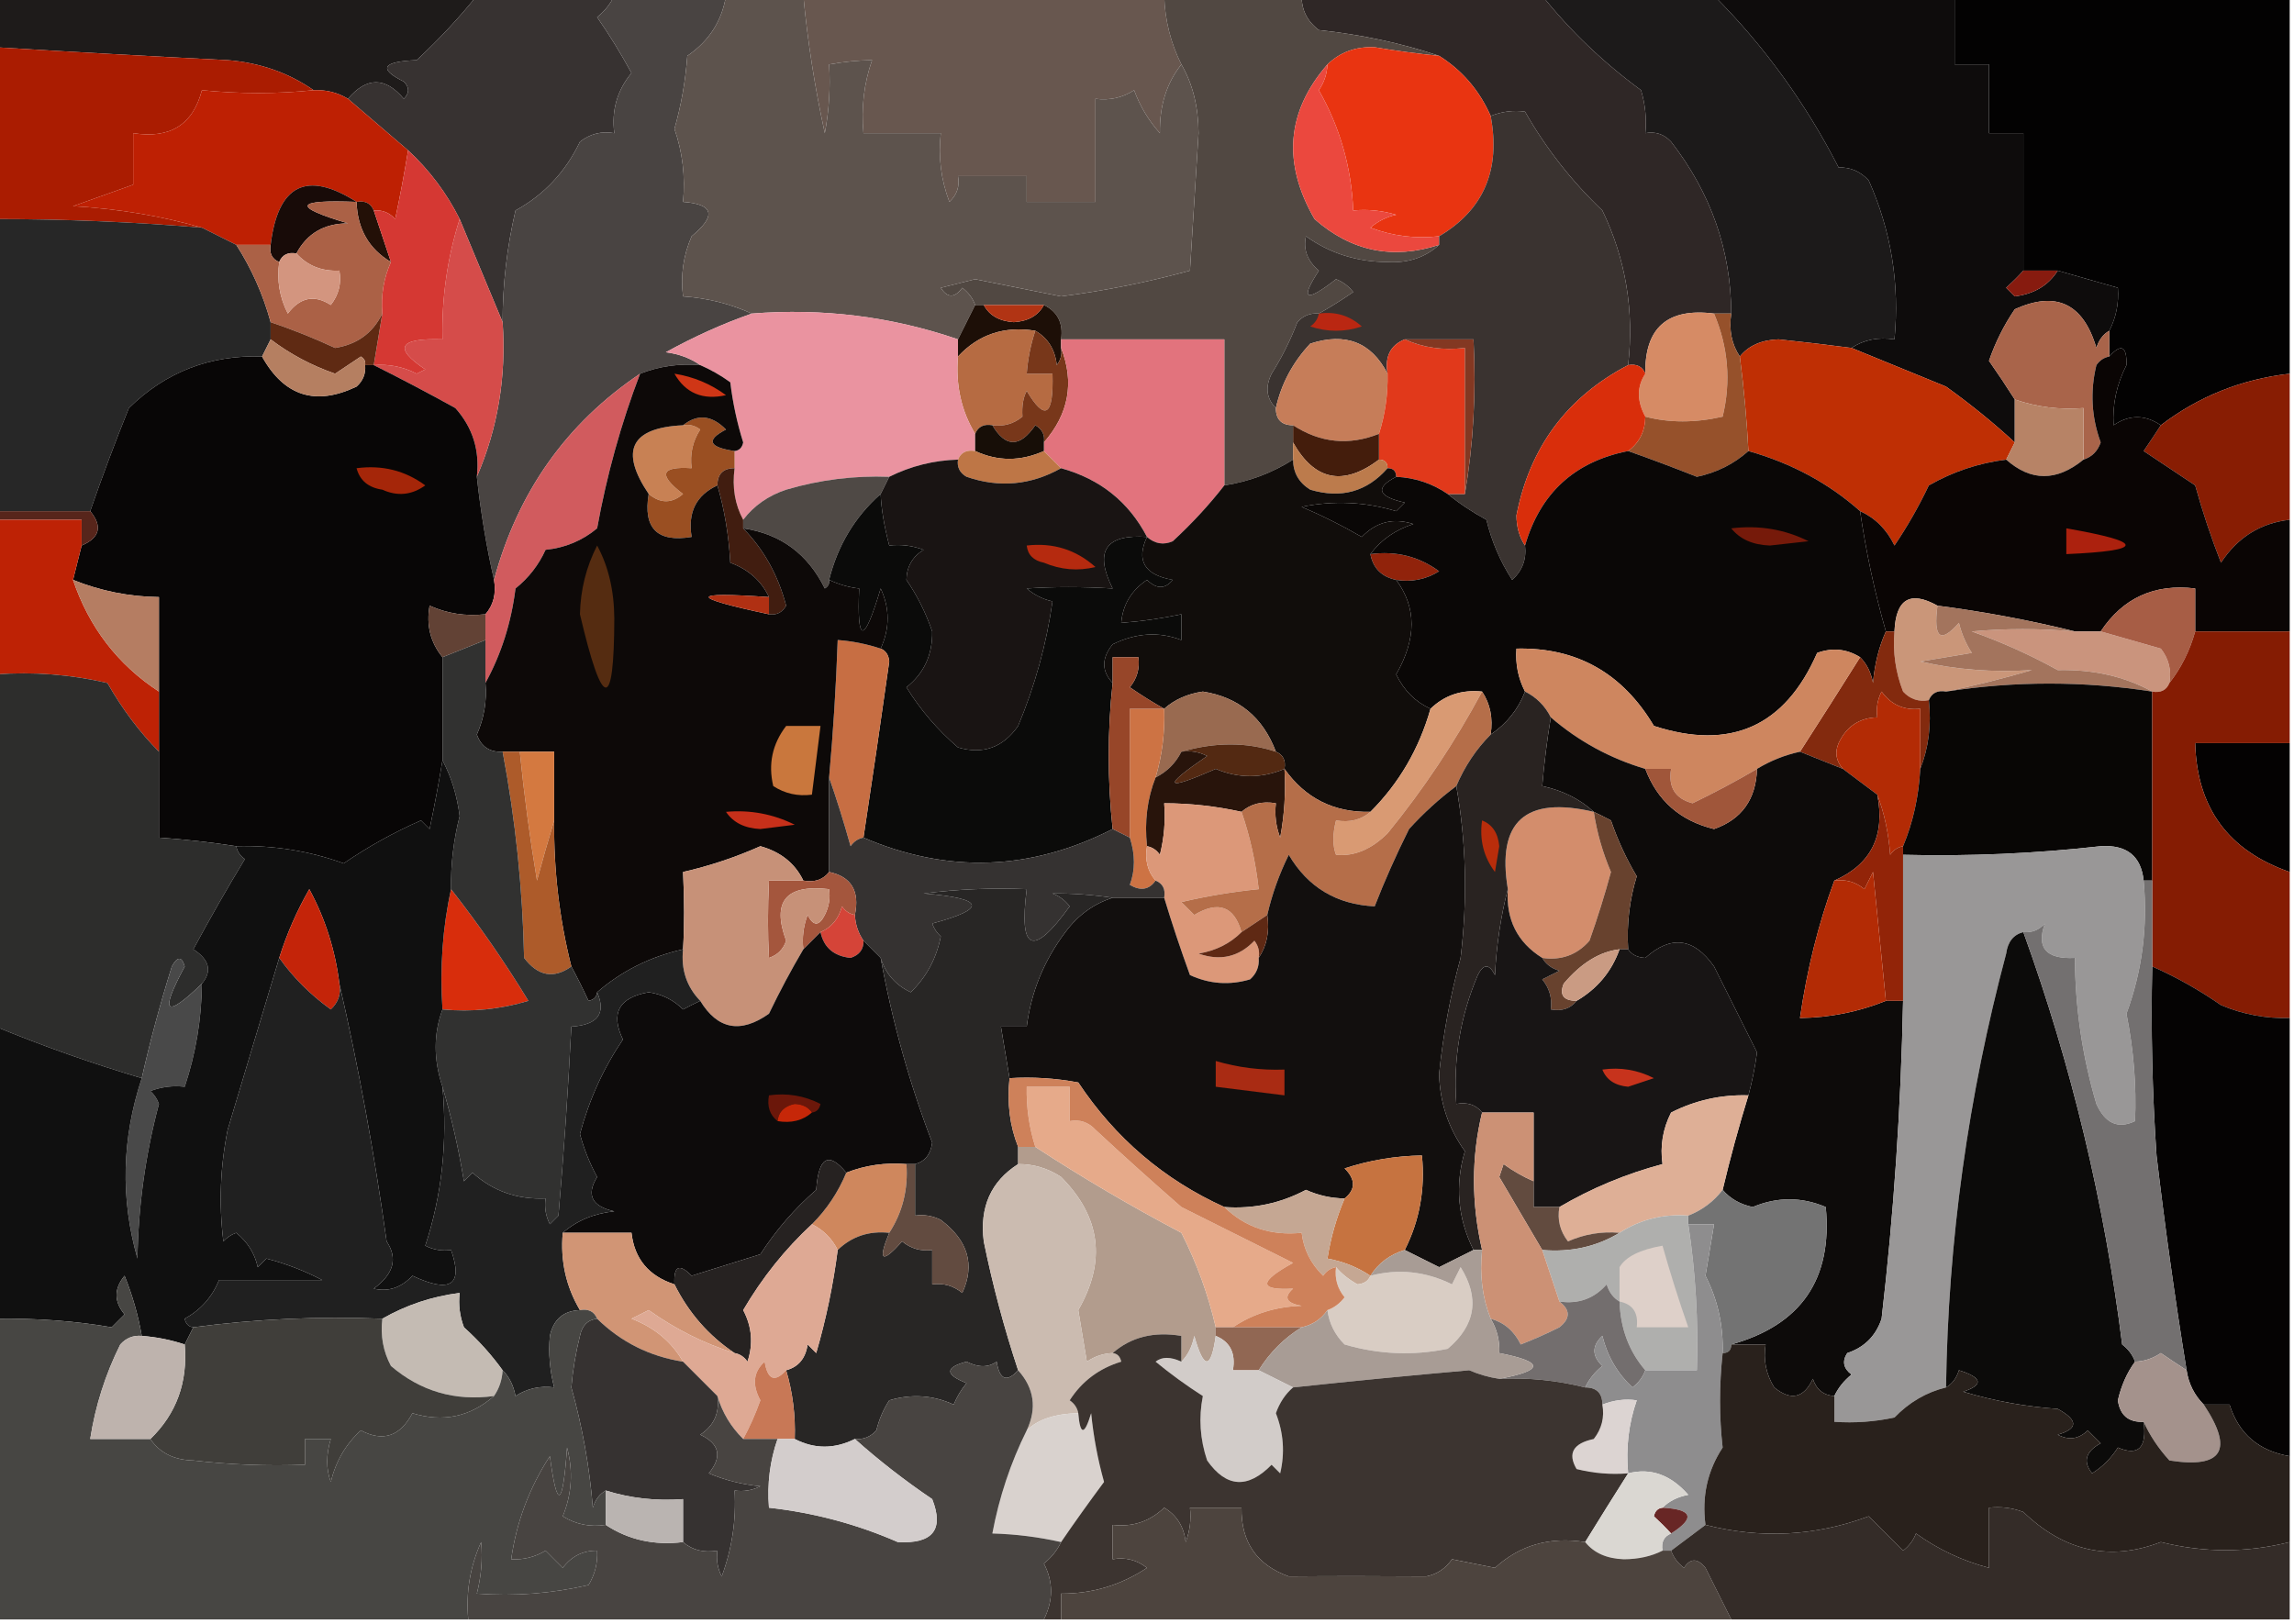 <?xml version="1.0" encoding="UTF-8"?>
<!DOCTYPE svg PUBLIC "-//W3C//DTD SVG 1.1//EN" "http://www.w3.org/Graphics/SVG/1.1/DTD/svg11.dtd">
<svg xmlns="http://www.w3.org/2000/svg" version="1.1" width="267px" height="189px" style="shape-rendering:geometricPrecision; text-rendering:geometricPrecision; image-rendering:optimizeQuality; fill-rule:evenodd; clip-rule:evenodd" xmlns:xlink="http://www.w3.org/1999/xlink">
<g><path style="opacity:1" fill="#1e1b1a" d="M -0.5,-0.5 C 18.167,-0.5 36.833,-0.5 55.5,-0.5C 53.45,2.058 51.117,4.558 48.5,7C 44.489,7.166 43.989,8 47,9.5C 47.667,10.167 47.667,10.833 47,11.5C 44.844,8.939 42.677,8.939 40.5,11.5C 39.292,10.766 37.959,10.433 36.5,10.5C 33.578,8.469 30.245,7.302 26.5,7C 17.492,6.552 8.492,6.052 -0.5,5.5C -0.5,3.5 -0.5,1.5 -0.5,-0.5 Z"/></g>
<g><path style="opacity:1" fill="#0e0c0c" d="M 199.5,-0.5 C 208.833,-0.5 218.167,-0.5 227.5,-0.5C 227.5,2.167 227.5,4.833 227.5,7.5C 228.833,7.5 230.167,7.5 231.5,7.5C 231.5,10.167 231.5,12.833 231.5,15.5C 232.833,15.5 234.167,15.5 235.5,15.5C 235.5,20.833 235.5,26.167 235.5,31.5C 234.909,32.151 234.243,32.818 233.5,33.5C 233.833,33.833 234.167,34.167 234.5,34.5C 236.759,34.215 238.426,33.215 239.5,31.5C 241.833,32.167 244.167,32.833 246.5,33.5C 246.634,35.291 246.301,36.958 245.5,38.5C 244.778,38.917 244.278,39.584 244,40.5C 242.473,35.318 239.306,33.818 234.5,36C 233.236,37.861 232.236,39.861 231.5,42C 232.555,43.507 233.555,45.007 234.5,46.5C 234.5,48.167 234.5,49.833 234.5,51.5C 232.066,49.251 229.399,47.084 226.5,45C 222.812,43.487 219.145,41.987 215.5,40.5C 216.919,39.549 218.585,39.215 220.5,39.5C 221.117,33.043 220.117,26.876 217.5,21C 216.518,19.946 215.351,19.446 214,19.5C 210.142,11.98 205.308,5.314 199.5,-0.5 Z"/></g>
<g><path style="opacity:1" fill="#030202" d="M 227.5,-0.5 C 240.5,-0.5 253.5,-0.5 266.5,-0.5C 266.5,14.167 266.5,28.833 266.5,43.5C 260.896,44.14 255.896,46.14 251.5,49.5C 249.661,48.248 247.828,48.248 246,49.5C 245.852,47.095 246.352,44.761 247.5,42.5C 247.561,40.279 246.895,39.946 245.5,41.5C 245.5,40.5 245.5,39.5 245.5,38.5C 246.301,36.958 246.634,35.291 246.5,33.5C 244.167,32.833 241.833,32.167 239.5,31.5C 238.167,31.5 236.833,31.5 235.5,31.5C 235.5,26.167 235.5,20.833 235.5,15.5C 234.167,15.5 232.833,15.5 231.5,15.5C 231.5,12.833 231.5,10.167 231.5,7.5C 230.167,7.5 228.833,7.5 227.5,7.5C 227.5,4.833 227.5,2.167 227.5,-0.5 Z"/></g>
<g><path style="opacity:1" fill="#1c1a1a" d="M 179.5,-0.5 C 186.167,-0.5 192.833,-0.5 199.5,-0.5C 205.308,5.314 210.142,11.98 214,19.5C 215.351,19.446 216.518,19.946 217.5,21C 220.117,26.876 221.117,33.043 220.5,39.5C 218.585,39.215 216.919,39.549 215.5,40.5C 212.681,40.131 209.848,39.798 207,39.5C 205.014,39.569 203.514,40.235 202.5,41.5C 201.549,40.081 201.216,38.415 201.5,36.5C 201.478,29.155 199.145,22.489 194.5,16.5C 193.675,15.614 192.675,15.281 191.5,15.5C 191.66,13.801 191.494,12.134 191,10.5C 186.591,7.254 182.758,3.587 179.5,-0.5 Z"/></g>
<g><path style="opacity:1" fill="#aa1c01" d="M -0.5,5.5 C 8.492,6.052 17.492,6.552 26.5,7C 30.245,7.302 33.578,8.469 36.5,10.5C 32.257,10.939 27.924,10.939 23.5,10.5C 22.457,14.514 19.791,16.18 15.5,15.5C 15.5,17.5 15.5,19.5 15.5,21.5C 13.202,22.31 10.868,23.144 8.5,24C 13.728,24.296 18.728,25.129 23.5,26.5C 15.517,25.834 7.517,25.501 -0.5,25.5C -0.5,18.833 -0.5,12.167 -0.5,5.5 Z"/></g>
<g><path style="opacity:1" fill="#2f2726" d="M 151.5,-0.5 C 160.833,-0.5 170.167,-0.5 179.5,-0.5C 182.758,3.587 186.591,7.254 191,10.5C 191.494,12.134 191.66,13.801 191.5,15.5C 192.675,15.281 193.675,15.614 194.5,16.5C 199.145,22.489 201.478,29.155 201.5,36.5C 200.833,36.5 200.167,36.5 199.5,36.5C 194.087,35.809 191.421,38.143 191.5,43.5C 191.158,42.662 190.492,42.328 189.5,42.5C 190.222,36.157 189.222,30.157 186.5,24.5C 182.928,21.097 179.928,17.263 177.5,13C 176.181,12.805 174.847,12.972 173.5,13.5C 172.19,10.527 170.19,8.193 167.5,6.5C 163.082,5.021 158.415,4.021 153.5,3.5C 152.147,2.476 151.48,1.143 151.5,-0.5 Z"/></g>
<g><path style="opacity:1" fill="#373231" d="M 55.5,-0.5 C 60.833,-0.5 66.167,-0.5 71.5,-0.5C 71.047,0.458 70.38,1.292 69.5,2C 70.93,4.055 72.263,6.221 73.5,8.5C 71.827,10.523 71.16,12.856 71.5,15.5C 70.022,15.238 68.689,15.571 67.5,16.5C 65.824,20.007 63.324,22.674 60,24.5C 59.001,28.8 58.501,33.134 58.5,37.5C 56.833,33.5 55.167,29.5 53.5,25.5C 51.987,22.476 49.987,19.809 47.5,17.5C 45.167,15.5 42.833,13.5 40.5,11.5C 42.677,8.939 44.844,8.939 47,11.5C 47.667,10.833 47.667,10.167 47,9.5C 43.989,8 44.489,7.166 48.5,7C 51.117,4.558 53.45,2.058 55.5,-0.5 Z"/></g>
<g><path style="opacity:1" fill="#68574f" d="M 93.5,-0.5 C 107.5,-0.5 121.5,-0.5 135.5,-0.5C 135.584,2.327 136.25,4.994 137.5,7.5C 135.78,9.658 134.947,12.325 135,15.5C 133.684,14.026 132.684,12.359 132,10.5C 130.644,11.38 129.144,11.713 127.5,11.5C 127.5,15.5 127.5,19.5 127.5,23.5C 124.833,23.5 122.167,23.5 119.5,23.5C 119.5,22.5 119.5,21.5 119.5,20.5C 116.833,20.5 114.167,20.5 111.5,20.5C 111.719,21.675 111.386,22.675 110.5,23.5C 109.52,20.913 109.187,18.247 109.5,15.5C 106.5,15.5 103.5,15.5 100.5,15.5C 100.223,12.553 100.556,9.719 101.5,7C 99.892,7.019 98.226,7.185 96.5,7.5C 96.664,10.187 96.497,12.854 96,15.5C 94.841,10.202 94.007,4.869 93.5,-0.5 Z"/></g>
<g><path style="opacity:1" fill="#514842" d="M 135.5,-0.5 C 140.833,-0.5 146.167,-0.5 151.5,-0.5C 151.48,1.143 152.147,2.476 153.5,3.5C 158.415,4.021 163.082,5.021 167.5,6.5C 164.998,6.251 162.498,5.917 160,5.5C 157.822,5.395 155.988,6.061 154.5,7.5C 149.737,12.978 149.237,18.978 153,25.5C 157.265,29.253 162.098,30.253 167.5,28.5C 165.883,29.972 163.883,30.639 161.5,30.5C 157.957,30.493 154.79,29.493 152,27.5C 151.667,29.047 152.167,30.38 153.5,31.5C 151.277,34.926 151.944,35.259 155.5,32.5C 156.308,32.808 156.975,33.308 157.5,34C 156.142,34.934 154.808,35.768 153.5,36.5C 152.504,36.414 151.671,36.748 151,37.5C 150.185,39.623 149.185,41.623 148,43.5C 147.235,45.066 147.402,46.399 148.5,47.5C 148.5,48.833 149.167,49.5 150.5,49.5C 150.5,50.167 150.5,50.833 150.5,51.5C 150.5,52.167 150.5,52.833 150.5,53.5C 148.046,55.06 145.38,56.06 142.5,56.5C 142.5,50.833 142.5,45.167 142.5,39.5C 136.167,39.5 129.833,39.5 123.5,39.5C 123.771,37.62 123.104,36.287 121.5,35.5C 119.167,35.5 116.833,35.5 114.5,35.5C 114.167,35.5 113.833,35.5 113.5,35.5C 113.217,34.711 112.717,34.044 112,33.5C 111.107,34.711 110.274,34.711 109.5,33.5C 110.833,33.167 112.167,32.833 113.5,32.5C 116.833,33.167 120.167,33.833 123.5,34.5C 128.557,33.853 133.557,32.853 138.5,31.5C 138.832,26.172 139.166,20.838 139.5,15.5C 139.478,12.41 138.812,9.743 137.5,7.5C 136.25,4.994 135.584,2.327 135.5,-0.5 Z"/></g>
<g><path style="opacity:1" fill="#e93411" d="M 167.5,6.5 C 170.19,8.193 172.19,10.527 173.5,13.5C 174.684,19.771 172.684,24.438 167.5,27.5C 164.753,27.813 162.086,27.48 159.5,26.5C 160.376,25.749 161.376,25.249 162.5,25C 160.866,24.506 159.199,24.34 157.5,24.5C 157.301,19.505 155.968,14.838 153.5,10.5C 154.127,9.583 154.461,8.583 154.5,7.5C 155.988,6.061 157.822,5.395 160,5.5C 162.498,5.917 164.998,6.251 167.5,6.5 Z"/></g>
<g><path style="opacity:1" fill="#be2003" d="M 36.5,10.5 C 37.959,10.433 39.292,10.766 40.5,11.5C 42.833,13.5 45.167,15.5 47.5,17.5C 47.067,20.166 46.567,22.832 46,25.5C 45.329,24.748 44.496,24.414 43.5,24.5C 43.158,23.662 42.492,23.328 41.5,23.5C 35.689,19.816 32.355,21.483 31.5,28.5C 30.167,28.5 28.833,28.5 27.5,28.5C 26.167,27.833 24.833,27.167 23.5,26.5C 18.728,25.129 13.728,24.296 8.5,24C 10.868,23.144 13.202,22.31 15.5,21.5C 15.5,19.5 15.5,17.5 15.5,15.5C 19.791,16.18 22.457,14.514 23.5,10.5C 27.924,10.939 32.257,10.939 36.5,10.5 Z"/></g>
<g><path style="opacity:1" fill="#494442" d="M 71.5,-0.5 C 75.833,-0.5 80.167,-0.5 84.5,-0.5C 84.019,2.455 82.519,4.789 80,6.5C 79.782,9.426 79.282,12.259 78.5,15C 79.444,17.719 79.777,20.552 79.5,23.5C 83.079,23.766 83.413,25.099 80.5,27.5C 79.526,29.743 79.192,32.076 79.5,34.5C 82.33,34.694 84.996,35.361 87.5,36.5C 84.149,37.67 80.815,39.17 77.5,41C 79.058,41.21 80.391,41.71 81.5,42.5C 79.05,42.298 76.717,42.631 74.5,43.5C 65.925,49.273 60.258,57.273 57.5,67.5C 56.622,63.664 55.956,59.664 55.5,55.5C 57.938,49.871 58.938,43.871 58.5,37.5C 58.501,33.134 59.001,28.8 60,24.5C 63.324,22.674 65.824,20.007 67.5,16.5C 68.689,15.571 70.022,15.238 71.5,15.5C 71.16,12.856 71.827,10.523 73.5,8.5C 72.263,6.221 70.93,4.055 69.5,2C 70.38,1.292 71.047,0.458 71.5,-0.5 Z"/></g>
<g><path style="opacity:1" fill="#eb483e" d="M 154.5,7.5 C 154.461,8.583 154.127,9.583 153.5,10.5C 155.968,14.838 157.301,19.505 157.5,24.5C 159.199,24.34 160.866,24.506 162.5,25C 161.376,25.249 160.376,25.749 159.5,26.5C 162.086,27.48 164.753,27.813 167.5,27.5C 167.5,27.833 167.5,28.167 167.5,28.5C 162.098,30.253 157.265,29.253 153,25.5C 149.237,18.978 149.737,12.978 154.5,7.5 Z"/></g>
<g><path style="opacity:1" fill="#3a3330" d="M 189.5,42.5 C 182.384,46.219 178.051,52.052 176.5,60C 176.514,61.385 176.848,62.551 177.5,63.5C 177.688,65.103 177.188,66.437 176,67.5C 174.619,65.365 173.619,63.032 173,60.5C 171.348,59.601 169.848,58.601 168.5,57.5C 169.167,57.5 169.833,57.5 170.5,57.5C 171.49,51.69 171.823,45.69 171.5,39.5C 168.833,39.5 166.167,39.5 163.5,39.5C 161.824,40.183 161.157,41.517 161.5,43.5C 159.608,39.832 156.608,38.665 152.5,40C 150.46,42.185 149.126,44.685 148.5,47.5C 147.402,46.399 147.235,45.066 148,43.5C 149.185,41.623 150.185,39.623 151,37.5C 151.671,36.748 152.504,36.414 153.5,36.5C 154.808,35.768 156.142,34.934 157.5,34C 156.975,33.308 156.308,32.808 155.5,32.5C 151.944,35.259 151.277,34.926 153.5,31.5C 152.167,30.38 151.667,29.047 152,27.5C 154.79,29.493 157.957,30.493 161.5,30.5C 163.883,30.639 165.883,29.972 167.5,28.5C 167.5,28.167 167.5,27.833 167.5,27.5C 172.684,24.438 174.684,19.771 173.5,13.5C 174.847,12.972 176.181,12.805 177.5,13C 179.928,17.263 182.928,21.097 186.5,24.5C 189.222,30.157 190.222,36.157 189.5,42.5 Z"/></g>
<g><path style="opacity:1" fill="#5d534d" d="M 84.5,-0.5 C 87.5,-0.5 90.5,-0.5 93.5,-0.5C 94.007,4.869 94.841,10.202 96,15.5C 96.497,12.854 96.664,10.187 96.5,7.5C 98.226,7.185 99.892,7.019 101.5,7C 100.556,9.719 100.223,12.553 100.5,15.5C 103.5,15.5 106.5,15.5 109.5,15.5C 109.187,18.247 109.52,20.913 110.5,23.5C 111.386,22.675 111.719,21.675 111.5,20.5C 114.167,20.5 116.833,20.5 119.5,20.5C 119.5,21.5 119.5,22.5 119.5,23.5C 122.167,23.5 124.833,23.5 127.5,23.5C 127.5,19.5 127.5,15.5 127.5,11.5C 129.144,11.713 130.644,11.38 132,10.5C 132.684,12.359 133.684,14.026 135,15.5C 134.947,12.325 135.78,9.658 137.5,7.5C 138.812,9.743 139.478,12.41 139.5,15.5C 139.166,20.838 138.832,26.172 138.5,31.5C 133.557,32.853 128.557,33.853 123.5,34.5C 120.167,33.833 116.833,33.167 113.5,32.5C 112.167,32.833 110.833,33.167 109.5,33.5C 110.274,34.711 111.107,34.711 112,33.5C 112.717,34.044 113.217,34.711 113.5,35.5C 112.833,36.833 112.167,38.167 111.5,39.5C 103.764,36.846 95.764,35.846 87.5,36.5C 84.996,35.361 82.33,34.694 79.5,34.5C 79.192,32.076 79.526,29.743 80.5,27.5C 83.413,25.099 83.079,23.766 79.5,23.5C 79.777,20.552 79.444,17.719 78.5,15C 79.282,12.259 79.782,9.426 80,6.5C 82.519,4.789 84.019,2.455 84.5,-0.5 Z"/></g>
<g><path style="opacity:1" fill="#231007" d="M 41.5,23.5 C 42.492,23.328 43.158,23.662 43.5,24.5C 44.167,26.5 44.833,28.5 45.5,30.5C 42.932,28.973 41.599,26.639 41.5,23.5 Z"/></g>
<g><path style="opacity:1" fill="#180b08" d="M 41.5,23.5 C 34.269,23.217 33.936,24.05 40.5,26C 37.736,26.006 35.736,27.172 34.5,29.5C 33.508,29.328 32.842,29.662 32.5,30.5C 31.662,30.158 31.328,29.492 31.5,28.5C 32.355,21.483 35.689,19.816 41.5,23.5 Z"/></g>
<g><path style="opacity:1" fill="#272727" d="M -0.5,25.5 C 7.517,25.501 15.517,25.834 23.5,26.5C 24.833,27.167 26.167,27.833 27.5,28.5C 29.281,31.272 30.614,34.272 31.5,37.5C 31.5,38.167 31.5,38.833 31.5,39.5C 31.167,40.167 30.833,40.833 30.5,41.5C 24.448,41.301 19.281,43.301 15,47.5C 13.406,51.445 11.906,55.445 10.5,59.5C 6.833,59.5 3.167,59.5 -0.5,59.5C -0.5,48.167 -0.5,36.833 -0.5,25.5 Z"/></g>
<g><path style="opacity:1" fill="#ab6146" d="M 41.5,23.5 C 41.599,26.639 42.932,28.973 45.5,30.5C 44.659,32.379 44.325,34.379 44.5,36.5C 43.393,38.766 41.56,40.099 39,40.5C 36.577,39.374 34.077,38.374 31.5,37.5C 30.614,34.272 29.281,31.272 27.5,28.5C 28.833,28.5 30.167,28.5 31.5,28.5C 31.328,29.492 31.662,30.158 32.5,30.5C 32.201,32.604 32.534,34.604 33.5,36.5C 34.935,34.599 36.602,34.266 38.5,35.5C 39.429,34.311 39.762,32.978 39.5,31.5C 37.447,31.598 35.78,30.931 34.5,29.5C 35.736,27.172 37.736,26.006 40.5,26C 33.936,24.05 34.269,23.217 41.5,23.5 Z"/></g>
<g><path style="opacity:1" fill="#871b0f" d="M 235.5,31.5 C 236.833,31.5 238.167,31.5 239.5,31.5C 238.426,33.215 236.759,34.215 234.5,34.5C 234.167,34.167 233.833,33.833 233.5,33.5C 234.243,32.818 234.909,32.151 235.5,31.5 Z"/></g>
<g><path style="opacity:1" fill="#d3957f" d="M 34.5,29.5 C 35.78,30.931 37.447,31.598 39.5,31.5C 39.762,32.978 39.429,34.311 38.5,35.5C 36.602,34.266 34.935,34.599 33.5,36.5C 32.534,34.604 32.201,32.604 32.5,30.5C 32.842,29.662 33.508,29.328 34.5,29.5 Z"/></g>
<g><path style="opacity:1" fill="#d54c4a" d="M 53.5,25.5 C 55.167,29.5 56.833,33.5 58.5,37.5C 58.938,43.871 57.938,49.871 55.5,55.5C 55.856,52.436 55.023,49.769 53,47.5C 49.791,45.723 46.624,44.056 43.5,42.5C 45.262,42.357 46.929,42.691 48.5,43.5C 48.833,43.333 49.167,43.167 49.5,43C 45.755,40.504 46.422,39.337 51.5,39.5C 51.396,34.694 52.063,30.027 53.5,25.5 Z"/></g>
<g><path style="opacity:1" fill="#1d0f07" d="M 113.5,35.5 C 113.833,35.5 114.167,35.5 114.5,35.5C 115.152,36.725 116.319,37.392 118,37.5C 119.681,37.392 120.848,36.725 121.5,35.5C 123.104,36.287 123.771,37.62 123.5,39.5C 123.5,39.833 123.5,40.167 123.5,40.5C 123.631,41.239 123.464,41.906 123,42.5C 122.8,40.68 121.966,39.347 120.5,38.5C 116.888,37.924 113.888,38.924 111.5,41.5C 111.5,40.833 111.5,40.167 111.5,39.5C 112.167,38.167 112.833,36.833 113.5,35.5 Z"/></g>
<g><path style="opacity:1" fill="#b13414" d="M 114.5,35.5 C 116.833,35.5 119.167,35.5 121.5,35.5C 120.848,36.725 119.681,37.392 118,37.5C 116.319,37.392 115.152,36.725 114.5,35.5 Z"/></g>
<g><path style="opacity:1" fill="#ba2712" d="M 153.5,36.5 C 155.429,36.231 157.095,36.731 158.5,38C 156.5,38.667 154.5,38.667 152.5,38C 153.056,37.617 153.389,37.117 153.5,36.5 Z"/></g>
<g><path style="opacity:1" fill="#d53833" d="M 47.5,17.5 C 49.987,19.809 51.987,22.476 53.5,25.5C 52.063,30.027 51.396,34.694 51.5,39.5C 46.422,39.337 45.755,40.504 49.5,43C 49.167,43.167 48.833,43.333 48.5,43.5C 46.929,42.691 45.262,42.357 43.5,42.5C 43.833,40.5 44.167,38.5 44.5,36.5C 44.325,34.379 44.659,32.379 45.5,30.5C 44.833,28.5 44.167,26.5 43.5,24.5C 44.496,24.414 45.329,24.748 46,25.5C 46.567,22.832 47.067,20.166 47.5,17.5 Z"/></g>
<g><path style="opacity:1" fill="#080606" d="M 30.5,41.5 C 33.065,46.115 36.732,47.282 41.5,45C 42.252,44.329 42.586,43.496 42.5,42.5C 42.833,42.5 43.167,42.5 43.5,42.5C 46.624,44.056 49.791,45.723 53,47.5C 55.023,49.769 55.856,52.436 55.5,55.5C 55.956,59.664 56.622,63.664 57.5,67.5C 57.768,69.099 57.434,70.432 56.5,71.5C 54.208,71.756 52.041,71.423 50,70.5C 49.595,72.775 50.095,74.775 51.5,76.5C 51.5,80.5 51.5,84.5 51.5,88.5C 51.067,91.166 50.567,93.832 50,96.5C 49.667,96.167 49.333,95.833 49,95.5C 45.865,96.874 42.865,98.54 40,100.5C 35.991,99.046 31.825,98.379 27.5,98.5C 24.518,98.037 21.518,97.704 18.5,97.5C 18.5,94.167 18.5,90.833 18.5,87.5C 18.5,85.167 18.5,82.833 18.5,80.5C 18.5,76.833 18.5,73.167 18.5,69.5C 15.031,69.454 11.698,68.787 8.5,67.5C 8.833,66.167 9.167,64.833 9.5,63.5C 11.62,62.597 11.954,61.263 10.5,59.5C 11.906,55.445 13.406,51.445 15,47.5C 19.281,43.301 24.448,41.301 30.5,41.5 Z"/></g>
<g><path style="opacity:1" fill="#5f2a13" d="M 44.5,36.5 C 44.167,38.5 43.833,40.5 43.5,42.5C 43.167,42.5 42.833,42.5 42.5,42.5C 42.565,42.062 42.399,41.728 42,41.5C 41,42.167 40,42.833 39,43.5C 36.239,42.538 33.739,41.205 31.5,39.5C 31.5,38.833 31.5,38.167 31.5,37.5C 34.077,38.374 36.577,39.374 39,40.5C 41.56,40.099 43.393,38.766 44.5,36.5 Z"/></g>
<g><path style="opacity:1" fill="#a9644a" d="M 245.5,38.5 C 245.5,39.5 245.5,40.5 245.5,41.5C 244.883,41.611 244.383,41.944 244,42.5C 243.259,45.562 243.425,48.562 244.5,51.5C 244.145,52.522 243.478,53.189 242.5,53.5C 242.5,51.5 242.5,49.5 242.5,47.5C 239.721,47.721 237.054,47.388 234.5,46.5C 233.555,45.007 232.555,43.507 231.5,42C 232.236,39.861 233.236,37.861 234.5,36C 239.306,33.818 242.473,35.318 244,40.5C 244.278,39.584 244.778,38.917 245.5,38.5 Z"/></g>
<g><path style="opacity:1" fill="#b57f61" d="M 31.5,39.5 C 33.739,41.205 36.239,42.538 39,43.5C 40,42.833 41,42.167 42,41.5C 42.399,41.728 42.565,42.062 42.5,42.5C 42.586,43.496 42.252,44.329 41.5,45C 36.732,47.282 33.065,46.115 30.5,41.5C 30.833,40.833 31.167,40.167 31.5,39.5 Z"/></g>
<g><path style="opacity:1" fill="#b66b42" d="M 120.5,38.5 C 119.962,40.117 119.629,41.784 119.5,43.5C 120.5,43.5 121.5,43.5 122.5,43.5C 122.646,48.437 121.646,49.103 119.5,45.5C 119.089,46.262 118.923,47.262 119,48.5C 117.989,49.337 116.822,49.67 115.5,49.5C 114.508,49.328 113.842,49.662 113.5,50.5C 111.882,47.829 111.215,44.829 111.5,41.5C 113.888,38.924 116.888,37.924 120.5,38.5 Z"/></g>
<g><path style="opacity:1" fill="#c67d59" d="M 161.5,43.5 C 161.552,45.903 161.219,48.236 160.5,50.5C 157.007,51.894 153.674,51.561 150.5,49.5C 149.167,49.5 148.5,48.833 148.5,47.5C 149.126,44.685 150.46,42.185 152.5,40C 156.608,38.665 159.608,39.832 161.5,43.5 Z"/></g>
<g><path style="opacity:1" fill="#d68b65" d="M 199.5,36.5 C 201.152,40.412 201.485,44.412 200.5,48.5C 197.288,49.23 194.288,49.23 191.5,48.5C 190.506,46.666 190.506,44.999 191.5,43.5C 191.421,38.143 194.087,35.809 199.5,36.5 Z"/></g>
<g><path style="opacity:1" fill="#bf2f04" d="M 215.5,40.5 C 219.145,41.987 222.812,43.487 226.5,45C 229.399,47.084 232.066,49.251 234.5,51.5C 234.167,52.167 233.833,52.833 233.5,53.5C 230.314,53.895 227.314,54.895 224.5,56.5C 223.312,58.989 221.979,61.322 220.5,63.5C 219.591,61.625 218.257,60.292 216.5,59.5C 212.847,56.253 208.514,53.919 203.5,52.5C 203.31,48.866 202.977,45.199 202.5,41.5C 203.514,40.235 205.014,39.569 207,39.5C 209.848,39.798 212.681,40.131 215.5,40.5 Z"/></g>
<g><path style="opacity:1" fill="#881d03" d="M 266.5,43.5 C 266.5,49.167 266.5,54.833 266.5,60.5C 263.101,60.882 260.434,62.549 258.5,65.5C 257.347,62.554 256.347,59.554 255.5,56.5C 253.5,55.167 251.5,53.833 249.5,52.5C 250.193,51.482 250.859,50.482 251.5,49.5C 255.896,46.14 260.896,44.14 266.5,43.5 Z"/></g>
<g><path style="opacity:1" fill="#ea93a0" d="M 87.5,36.5 C 95.764,35.846 103.764,36.846 111.5,39.5C 111.5,40.167 111.5,40.833 111.5,41.5C 111.215,44.829 111.882,47.829 113.5,50.5C 113.5,51.167 113.5,51.833 113.5,52.5C 112.508,52.328 111.842,52.662 111.5,53.5C 108.673,53.584 106.006,54.25 103.5,55.5C 99.418,55.344 95.418,55.844 91.5,57C 89.416,57.697 87.749,58.864 86.5,60.5C 85.539,58.735 85.205,56.735 85.5,54.5C 85.5,53.833 85.5,53.167 85.5,52.5C 86.043,52.44 86.376,52.107 86.5,51.5C 85.787,49.224 85.287,46.891 85,44.5C 83.887,43.695 82.721,43.028 81.5,42.5C 80.391,41.71 79.058,41.21 77.5,41C 80.815,39.17 84.149,37.67 87.5,36.5 Z"/></g>
<g><path style="opacity:1" fill="#78371a" d="M 120.5,38.5 C 121.966,39.347 122.8,40.68 123,42.5C 123.464,41.906 123.631,41.239 123.5,40.5C 125.069,44.506 124.402,48.173 121.5,51.5C 121.631,50.624 121.298,49.957 120.5,49.5C 118.712,52.109 117.045,52.109 115.5,49.5C 116.822,49.67 117.989,49.337 119,48.5C 118.923,47.262 119.089,46.262 119.5,45.5C 121.646,49.103 122.646,48.437 122.5,43.5C 121.5,43.5 120.5,43.5 119.5,43.5C 119.629,41.784 119.962,40.117 120.5,38.5 Z"/></g>
<g><path style="opacity:1" fill="#e1391b" d="M 163.5,39.5 C 165.607,40.468 167.941,40.802 170.5,40.5C 170.5,46.167 170.5,51.833 170.5,57.5C 169.833,57.5 169.167,57.5 168.5,57.5C 166.703,56.27 164.703,55.604 162.5,55.5C 162.5,54.833 162.167,54.5 161.5,54.5C 161.5,53.833 161.167,53.5 160.5,53.5C 160.5,52.5 160.5,51.5 160.5,50.5C 161.219,48.236 161.552,45.903 161.5,43.5C 161.157,41.517 161.824,40.183 163.5,39.5 Z"/></g>
<g><path style="opacity:1" fill="#833822" d="M 163.5,39.5 C 166.167,39.5 168.833,39.5 171.5,39.5C 171.823,45.69 171.49,51.69 170.5,57.5C 170.5,51.833 170.5,46.167 170.5,40.5C 167.941,40.802 165.607,40.468 163.5,39.5 Z"/></g>
<g><path style="opacity:1" fill="#e2737d" d="M 123.5,40.5 C 123.5,40.167 123.5,39.833 123.5,39.5C 129.833,39.5 136.167,39.5 142.5,39.5C 142.5,45.167 142.5,50.833 142.5,56.5C 140.734,58.771 138.734,60.937 136.5,63C 135.423,63.47 134.423,63.303 133.5,62.5C 131.376,58.424 128.043,55.758 123.5,54.5C 122.833,53.833 122.167,53.167 121.5,52.5C 121.5,52.167 121.5,51.833 121.5,51.5C 124.402,48.173 125.069,44.506 123.5,40.5 Z"/></g>
<g><path style="opacity:1" fill="#96512b" d="M 199.5,36.5 C 200.167,36.5 200.833,36.5 201.5,36.5C 201.216,38.415 201.549,40.081 202.5,41.5C 202.977,45.199 203.31,48.866 203.5,52.5C 201.801,54.016 199.801,55.016 197.5,55.5C 194.796,54.428 192.13,53.428 189.5,52.5C 190.806,51.533 191.473,50.199 191.5,48.5C 194.288,49.23 197.288,49.23 200.5,48.5C 201.485,44.412 201.152,40.412 199.5,36.5 Z"/></g>
<g><path style="opacity:1" fill="#170e07" d="M 115.5,49.5 C 117.045,52.109 118.712,52.109 120.5,49.5C 121.298,49.957 121.631,50.624 121.5,51.5C 121.5,51.833 121.5,52.167 121.5,52.5C 118.796,53.714 116.129,53.714 113.5,52.5C 113.5,51.833 113.5,51.167 113.5,50.5C 113.842,49.662 114.508,49.328 115.5,49.5 Z"/></g>
<g><path style="opacity:1" fill="#b78366" d="M 234.5,46.5 C 237.054,47.388 239.721,47.721 242.5,47.5C 242.5,49.5 242.5,51.5 242.5,53.5C 239.379,56.053 236.379,56.053 233.5,53.5C 233.833,52.833 234.167,52.167 234.5,51.5C 234.5,49.833 234.5,48.167 234.5,46.5 Z"/></g>
<g><path style="opacity:1" fill="#c88154" d="M 79.5,49.5 C 80.239,49.369 80.906,49.536 81.5,50C 80.62,51.356 80.287,52.856 80.5,54.5C 76.901,54.262 76.567,55.262 79.5,57.5C 78.192,58.626 76.858,58.626 75.5,57.5C 72.094,52.451 73.428,49.785 79.5,49.5 Z"/></g>
<g><path style="opacity:1" fill="#441d0c" d="M 150.5,49.5 C 153.674,51.561 157.007,51.894 160.5,50.5C 160.5,51.5 160.5,52.5 160.5,53.5C 156.346,56.626 153.012,55.96 150.5,51.5C 150.5,50.833 150.5,50.167 150.5,49.5 Z"/></g>
<g><path style="opacity:1" fill="#d92e0b" d="M 189.5,42.5 C 190.492,42.328 191.158,42.662 191.5,43.5C 190.506,44.999 190.506,46.666 191.5,48.5C 191.473,50.199 190.806,51.533 189.5,52.5C 183.269,53.731 179.269,57.398 177.5,63.5C 176.848,62.551 176.514,61.385 176.5,60C 178.051,52.052 182.384,46.219 189.5,42.5 Z"/></g>
<g><path style="opacity:1" fill="#a52609" d="M 41.5,54.5 C 44.482,54.104 47.149,54.771 49.5,56.5C 47.925,57.631 46.259,57.797 44.5,57C 42.881,56.764 41.881,55.931 41.5,54.5 Z"/></g>
<g><path style="opacity:1" fill="#9a4f22" d="M 79.5,49.5 C 81.185,48.156 82.852,48.323 84.5,50C 82.143,51.22 82.476,52.053 85.5,52.5C 85.5,53.167 85.5,53.833 85.5,54.5C 84.167,54.5 83.5,55.167 83.5,56.5C 81.028,57.642 80.028,59.642 80.5,62.5C 76.5,63.167 74.833,61.5 75.5,57.5C 76.858,58.626 78.192,58.626 79.5,57.5C 76.567,55.262 76.901,54.262 80.5,54.5C 80.287,52.856 80.62,51.356 81.5,50C 80.906,49.536 80.239,49.369 79.5,49.5 Z"/></g>
<g><path style="opacity:1" fill="#be7646" d="M 113.5,52.5 C 116.129,53.714 118.796,53.714 121.5,52.5C 122.167,53.167 122.833,53.833 123.5,54.5C 119.972,56.478 116.305,56.811 112.5,55.5C 111.702,55.043 111.369,54.376 111.5,53.5C 111.842,52.662 112.508,52.328 113.5,52.5 Z"/></g>
<g><path style="opacity:1" fill="#bc7b4c" d="M 150.5,51.5 C 153.012,55.96 156.346,56.626 160.5,53.5C 161.167,53.5 161.5,53.833 161.5,54.5C 159.1,57.239 156.1,58.073 152.5,57C 151.177,56.184 150.511,55.017 150.5,53.5C 150.5,52.833 150.5,52.167 150.5,51.5 Z"/></g>
<g><path style="opacity:1" fill="#0a0504" d="M 251.5,49.5 C 250.859,50.482 250.193,51.482 249.5,52.5C 251.5,53.833 253.5,55.167 255.5,56.5C 256.347,59.554 257.347,62.554 258.5,65.5C 260.434,62.549 263.101,60.882 266.5,60.5C 266.5,64.833 266.5,69.167 266.5,73.5C 262.833,73.5 259.167,73.5 255.5,73.5C 255.5,71.833 255.5,70.167 255.5,68.5C 250.762,67.925 247.095,69.592 244.5,73.5C 243.5,73.5 242.5,73.5 241.5,73.5C 236.309,72.213 230.976,71.213 225.5,70.5C 222.324,68.727 220.657,69.727 220.5,73.5C 220.167,73.5 219.833,73.5 219.5,73.5C 218.185,68.905 217.185,64.239 216.5,59.5C 218.257,60.292 219.591,61.625 220.5,63.5C 221.979,61.322 223.312,58.989 224.5,56.5C 227.314,54.895 230.314,53.895 233.5,53.5C 236.379,56.053 239.379,56.053 242.5,53.5C 243.478,53.189 244.145,52.522 244.5,51.5C 243.425,48.562 243.259,45.562 244,42.5C 244.383,41.944 244.883,41.611 245.5,41.5C 246.895,39.946 247.561,40.279 247.5,42.5C 246.352,44.761 245.852,47.095 246,49.5C 247.828,48.248 249.661,48.248 251.5,49.5 Z"/></g>
<g><path style="opacity:1" fill="#d15b5e" d="M 74.5,43.5 C 72.284,49.306 70.618,55.306 69.5,61.5C 67.78,62.934 65.78,63.767 63.5,64C 62.696,65.771 61.529,67.271 60,68.5C 59.502,72.491 58.335,76.158 56.5,79.5C 56.5,77.833 56.5,76.167 56.5,74.5C 56.5,73.5 56.5,72.5 56.5,71.5C 57.434,70.432 57.768,69.099 57.5,67.5C 60.258,57.273 65.925,49.273 74.5,43.5 Z"/></g>
<g><path style="opacity:1" fill="#57251b" d="M -0.5,60.5 C -0.5,60.167 -0.5,59.833 -0.5,59.5C 3.167,59.5 6.833,59.5 10.5,59.5C 11.954,61.263 11.62,62.597 9.5,63.5C 9.5,62.5 9.5,61.5 9.5,60.5C 6.167,60.5 2.833,60.5 -0.5,60.5 Z"/></g>
<g><path style="opacity:1" fill="#4f4945" d="M 103.5,55.5 C 103.167,56.167 102.833,56.833 102.5,57.5C 99.498,60.161 97.498,63.495 96.5,67.5C 96.565,67.938 96.399,68.272 96,68.5C 94.011,64.469 90.844,62.135 86.5,61.5C 86.5,61.167 86.5,60.833 86.5,60.5C 87.749,58.864 89.416,57.697 91.5,57C 95.418,55.844 99.418,55.344 103.5,55.5 Z"/></g>
<g><path style="opacity:1" fill="#ac210e" d="M 240.5,61.5 C 249.698,63.098 249.698,64.098 240.5,64.5C 240.5,63.5 240.5,62.5 240.5,61.5 Z"/></g>
<g><path style="opacity:1" fill="#be2205" d="M -0.5,60.5 C 2.833,60.5 6.167,60.5 9.5,60.5C 9.5,61.5 9.5,62.5 9.5,63.5C 9.167,64.833 8.833,66.167 8.5,67.5C 10.372,73.029 13.705,77.362 18.5,80.5C 18.5,82.833 18.5,85.167 18.5,87.5C 16.235,85.207 14.235,82.541 12.5,79.5C 8.217,78.508 3.884,78.174 -0.5,78.5C -0.5,72.5 -0.5,66.5 -0.5,60.5 Z"/></g>
<g><path style="opacity:1" fill="#191413" d="M 111.5,53.5 C 111.369,54.376 111.702,55.043 112.5,55.5C 116.305,56.811 119.972,56.478 123.5,54.5C 128.043,55.758 131.376,58.424 133.5,62.5C 128.669,62.162 127.335,64.162 129.5,68.5C 125.985,68.288 122.652,68.288 119.5,68.5C 120.376,69.251 121.376,69.751 122.5,70C 121.801,74.968 120.468,79.802 118.5,84.5C 116.74,87.021 114.407,87.855 111.5,87C 109.126,84.961 107.126,82.628 105.5,80C 107.547,78.378 108.547,76.212 108.5,73.5C 107.754,71.323 106.754,69.323 105.5,67.5C 105.529,65.971 106.196,64.804 107.5,64C 106.207,63.51 104.873,63.343 103.5,63.5C 102.902,61.198 102.569,59.198 102.5,57.5C 102.833,56.833 103.167,56.167 103.5,55.5C 106.006,54.25 108.673,53.584 111.5,53.5 Z"/></g>
<g><path style="opacity:1" fill="#411d10" d="M 85.5,54.5 C 85.205,56.735 85.539,58.735 86.5,60.5C 86.5,60.833 86.5,61.167 86.5,61.5C 88.901,63.957 90.568,66.957 91.5,70.5C 91.043,71.297 90.376,71.631 89.5,71.5C 89.5,70.833 89.5,70.167 89.5,69.5C 88.618,67.616 87.118,66.283 85,65.5C 84.82,62.305 84.32,59.305 83.5,56.5C 83.5,55.167 84.167,54.5 85.5,54.5 Z"/></g>
<g><path style="opacity:1" fill="#91230b" d="M 159.5,64.5 C 162.482,64.104 165.149,64.771 167.5,66.5C 165.955,67.452 164.288,67.785 162.5,67.5C 160.81,67.144 159.81,66.144 159.5,64.5 Z"/></g>
<g><path style="opacity:1" fill="#0a0706" d="M 189.5,52.5 C 192.13,53.428 194.796,54.428 197.5,55.5C 199.801,55.016 201.801,54.016 203.5,52.5C 208.514,53.919 212.847,56.253 216.5,59.5C 217.185,64.239 218.185,68.905 219.5,73.5C 218.691,75.292 218.191,77.292 218,79.5C 217.768,78.263 217.268,77.263 216.5,76.5C 214.932,75.527 213.265,75.36 211.5,76C 207.761,84.562 201.428,87.395 192.5,84.5C 188.836,78.339 183.503,75.339 176.5,75.5C 176.366,77.291 176.699,78.958 177.5,80.5C 176.7,82.573 175.367,84.24 173.5,85.5C 173.784,83.585 173.451,81.919 172.5,80.5C 170.142,80.252 168.142,80.919 166.5,82.5C 164.743,81.708 163.409,80.375 162.5,78.5C 164.884,74.357 164.884,70.69 162.5,67.5C 164.288,67.785 165.955,67.452 167.5,66.5C 165.149,64.771 162.482,64.104 159.5,64.5C 160.743,62.836 162.41,61.669 164.5,61C 162.191,60.244 160.191,60.744 158.5,62.5C 156.231,61.185 153.898,60.018 151.5,59C 155.225,58.24 158.892,58.407 162.5,59.5C 162.833,59.167 163.167,58.833 163.5,58.5C 160.347,57.79 160.013,56.79 162.5,55.5C 164.703,55.604 166.703,56.27 168.5,57.5C 169.848,58.601 171.348,59.601 173,60.5C 173.619,63.032 174.619,65.365 176,67.5C 177.188,66.437 177.688,65.103 177.5,63.5C 179.269,57.398 183.269,53.731 189.5,52.5 Z"/></g>
<g><path style="opacity:1" fill="#761a0a" d="M 201.5,61.5 C 204.722,61.108 207.722,61.608 210.5,63C 209,63.167 207.5,63.333 206,63.5C 204.014,63.431 202.514,62.765 201.5,61.5 Z"/></g>
<g><path style="opacity:1" fill="#ca947d" d="M 241.5,73.5 C 242.5,73.5 243.5,73.5 244.5,73.5C 246.804,74.163 249.137,74.83 251.5,75.5C 252.429,76.689 252.762,78.022 252.5,79.5C 252.158,80.338 251.492,80.672 250.5,80.5C 247.299,78.74 243.633,77.906 239.5,78C 236.311,76.24 232.977,74.74 229.5,73.5C 233.401,73.142 237.401,73.142 241.5,73.5 Z"/></g>
<g><path style="opacity:1" fill="#110d0b" d="M 150.5,53.5 C 150.511,55.017 151.177,56.184 152.5,57C 156.1,58.073 159.1,57.239 161.5,54.5C 162.167,54.5 162.5,54.833 162.5,55.5C 160.013,56.79 160.347,57.79 163.5,58.5C 163.167,58.833 162.833,59.167 162.5,59.5C 158.892,58.407 155.225,58.24 151.5,59C 153.898,60.018 156.231,61.185 158.5,62.5C 160.191,60.744 162.191,60.244 164.5,61C 162.41,61.669 160.743,62.836 159.5,64.5C 159.81,66.144 160.81,67.144 162.5,67.5C 164.884,70.69 164.884,74.357 162.5,78.5C 163.409,80.375 164.743,81.708 166.5,82.5C 165.172,87.165 162.839,91.165 159.5,94.5C 155.269,94.596 151.935,92.93 149.5,89.5C 149.672,88.508 149.338,87.842 148.5,87.5C 146.989,83.483 144.156,81.15 140,80.5C 138.213,80.759 136.713,81.425 135.5,82.5C 134.192,81.768 132.858,80.934 131.5,80C 132.337,78.989 132.67,77.822 132.5,76.5C 131.5,76.5 130.5,76.5 129.5,76.5C 129.5,77.5 129.5,78.5 129.5,79.5C 128.199,78.115 128.199,76.615 129.5,75C 132.224,73.665 134.89,73.498 137.5,74.5C 137.5,73.5 137.5,72.5 137.5,71.5C 135.194,71.993 132.861,72.326 130.5,72.5C 130.679,70.394 131.679,68.728 133.5,67.5C 134.609,68.59 135.609,68.59 136.5,67.5C 133.205,66.922 132.205,65.255 133.5,62.5C 134.423,63.303 135.423,63.47 136.5,63C 138.734,60.937 140.734,58.771 142.5,56.5C 145.38,56.06 148.046,55.06 150.5,53.5 Z"/></g>
<g><path style="opacity:1" fill="#ca9679" d="M 225.5,70.5 C 225.008,74.29 225.841,74.956 228,72.5C 228.309,73.766 228.809,74.933 229.5,76C 227.5,76.333 225.5,76.667 223.5,77C 227.659,77.957 231.992,78.29 236.5,78C 233.091,78.996 229.758,79.829 226.5,80.5C 225.508,80.328 224.842,80.662 224.5,81.5C 223.325,81.719 222.325,81.386 221.5,80.5C 220.626,78.253 220.292,75.92 220.5,73.5C 220.657,69.727 222.324,68.727 225.5,70.5 Z"/></g>
<g><path style="opacity:1" fill="#a75d45" d="M 255.5,73.5 C 254.87,75.75 253.87,77.75 252.5,79.5C 252.762,78.022 252.429,76.689 251.5,75.5C 249.137,74.83 246.804,74.163 244.5,73.5C 247.095,69.592 250.762,67.925 255.5,68.5C 255.5,70.167 255.5,71.833 255.5,73.5 Z"/></g>
<g><path style="opacity:1" fill="#624235" d="M 56.5,71.5 C 56.5,72.5 56.5,73.5 56.5,74.5C 54.833,75.167 53.167,75.833 51.5,76.5C 50.095,74.775 49.595,72.775 50,70.5C 52.041,71.423 54.208,71.756 56.5,71.5 Z"/></g>
<g><path style="opacity:1" fill="#b57d62" d="M 8.5,67.5 C 11.698,68.787 15.031,69.454 18.5,69.5C 18.5,73.167 18.5,76.833 18.5,80.5C 13.705,77.362 10.372,73.029 8.5,67.5 Z"/></g>
<g><path style="opacity:1" fill="#a3745d" d="M 225.5,70.5 C 230.976,71.213 236.309,72.213 241.5,73.5C 237.401,73.142 233.401,73.142 229.5,73.5C 232.977,74.74 236.311,76.24 239.5,78C 243.633,77.906 247.299,78.74 250.5,80.5C 242.505,79.261 234.505,79.261 226.5,80.5C 229.758,79.829 233.091,78.996 236.5,78C 231.992,78.29 227.659,77.957 223.5,77C 225.5,76.667 227.5,76.333 229.5,76C 228.809,74.933 228.309,73.766 228,72.5C 225.841,74.956 225.008,74.29 225.5,70.5 Z"/></g>
<g><path style="opacity:1" fill="#0b0b0a" d="M 102.5,57.5 C 102.569,59.198 102.902,61.198 103.5,63.5C 104.873,63.343 106.207,63.51 107.5,64C 106.196,64.804 105.529,65.971 105.5,67.5C 106.754,69.323 107.754,71.323 108.5,73.5C 108.547,76.212 107.547,78.378 105.5,80C 107.126,82.628 109.126,84.961 111.5,87C 114.407,87.855 116.74,87.021 118.5,84.5C 120.468,79.802 121.801,74.968 122.5,70C 121.376,69.751 120.376,69.251 119.5,68.5C 122.652,68.288 125.985,68.288 129.5,68.5C 127.335,64.162 128.669,62.162 133.5,62.5C 132.205,65.255 133.205,66.922 136.5,67.5C 135.609,68.59 134.609,68.59 133.5,67.5C 131.679,68.728 130.679,70.394 130.5,72.5C 132.861,72.326 135.194,71.993 137.5,71.5C 137.5,72.5 137.5,73.5 137.5,74.5C 134.89,73.498 132.224,73.665 129.5,75C 128.199,76.615 128.199,78.115 129.5,79.5C 128.893,85.103 128.893,90.77 129.5,96.5C 119.968,101.367 110.301,101.701 100.5,97.5C 101.535,90.685 102.535,83.852 103.5,77C 103.43,76.235 103.097,75.735 102.5,75.5C 103.575,73.144 103.575,70.811 102.5,68.5C 100.555,75.024 99.721,75.024 100,68.5C 98.855,68.381 97.689,68.048 96.5,67.5C 97.498,63.495 99.498,60.161 102.5,57.5 Z"/></g>
<g><path style="opacity:1" fill="#b52a0f" d="M 119.5,63.5 C 122.564,63.144 125.231,63.977 127.5,66C 125.473,66.498 123.473,66.331 121.5,65.5C 120.287,65.253 119.62,64.586 119.5,63.5 Z"/></g>
<g><path style="opacity:1" fill="#832a0e" d="M 219.5,73.5 C 219.833,73.5 220.167,73.5 220.5,73.5C 220.292,75.92 220.626,78.253 221.5,80.5C 222.325,81.386 223.325,81.719 224.5,81.5C 224.806,84.385 224.473,87.052 223.5,89.5C 223.5,87.167 223.5,84.833 223.5,82.5C 221.61,82.704 220.11,82.037 219,80.5C 218.517,81.448 218.351,82.448 218.5,83.5C 216.408,83.561 214.908,84.561 214,86.5C 213.53,87.577 213.697,88.577 214.5,89.5C 212.833,88.833 211.167,88.167 209.5,87.5C 211.887,83.798 214.221,80.131 216.5,76.5C 217.268,77.263 217.768,78.263 218,79.5C 218.191,77.292 218.691,75.292 219.5,73.5 Z"/></g>
<g><path style="opacity:1" fill="#c76e43" d="M 102.5,75.5 C 103.097,75.735 103.43,76.235 103.5,77C 102.535,83.852 101.535,90.685 100.5,97.5C 99.883,97.611 99.383,97.944 99,98.5C 98.218,95.69 97.384,93.023 96.5,90.5C 96.98,85.178 97.314,79.845 97.5,74.5C 99.216,74.629 100.883,74.962 102.5,75.5 Z"/></g>
<g><path style="opacity:1" fill="#2d2d2c" d="M -0.5,78.5 C 3.884,78.174 8.217,78.508 12.5,79.5C 14.235,82.541 16.235,85.207 18.5,87.5C 18.5,90.833 18.5,94.167 18.5,97.5C 21.518,97.704 24.518,98.037 27.5,98.5C 27.611,99.117 27.944,99.617 28.5,100C 26.406,103.451 24.406,106.951 22.5,110.5C 24.38,111.714 24.713,113.048 23.5,114.5C 19.218,118.636 18.551,117.969 21.5,112.5C 21.154,111.304 20.654,111.304 20,112.5C 18.628,116.897 17.462,121.231 16.5,125.5C 10.758,123.8 5.091,121.8 -0.5,119.5C -0.5,105.833 -0.5,92.167 -0.5,78.5 Z"/></g>
<g><path style="opacity:1" fill="#996a50" d="M 148.5,87.5 C 145.11,86.373 141.443,86.373 137.5,87.5C 136.833,88.833 135.833,89.833 134.5,90.5C 135.265,87.904 135.599,85.237 135.5,82.5C 136.713,81.425 138.213,80.759 140,80.5C 144.156,81.15 146.989,83.483 148.5,87.5 Z"/></g>
<g><path style="opacity:1" fill="#cd7344" d="M 135.5,82.5 C 135.599,85.237 135.265,87.904 134.5,90.5C 133.527,92.948 133.194,95.615 133.5,98.5C 133.232,100.099 133.566,101.432 134.5,102.5C 133.749,103.573 132.749,103.74 131.5,103C 132.138,101.293 132.138,99.46 131.5,97.5C 131.5,92.5 131.5,87.5 131.5,82.5C 132.833,82.5 134.167,82.5 135.5,82.5 Z"/></g>
<g><path style="opacity:1" fill="#040202" d="M 266.5,86.5 C 266.5,91.5 266.5,96.5 266.5,101.5C 259.357,99.027 255.691,94.027 255.5,86.5C 259.167,86.5 262.833,86.5 266.5,86.5 Z"/></g>
<g><path style="opacity:1" fill="#0d0908" d="M 81.5,42.5 C 82.721,43.028 83.887,43.695 85,44.5C 85.287,46.891 85.787,49.224 86.5,51.5C 86.376,52.107 86.043,52.44 85.5,52.5C 82.476,52.053 82.143,51.22 84.5,50C 82.852,48.323 81.185,48.156 79.5,49.5C 73.428,49.785 72.094,52.451 75.5,57.5C 74.833,61.5 76.5,63.167 80.5,62.5C 80.028,59.642 81.028,57.642 83.5,56.5C 84.32,59.305 84.82,62.305 85,65.5C 87.118,66.283 88.618,67.616 89.5,69.5C 80.166,68.846 80.166,69.513 89.5,71.5C 90.376,71.631 91.043,71.297 91.5,70.5C 90.568,66.957 88.901,63.957 86.5,61.5C 90.844,62.135 94.011,64.469 96,68.5C 96.399,68.272 96.565,67.938 96.5,67.5C 97.689,68.048 98.855,68.381 100,68.5C 99.721,75.024 100.555,75.024 102.5,68.5C 103.575,70.811 103.575,73.144 102.5,75.5C 100.883,74.962 99.216,74.629 97.5,74.5C 97.314,79.845 96.98,85.178 96.5,90.5C 96.5,94.167 96.5,97.833 96.5,101.5C 95.791,102.404 94.791,102.737 93.5,102.5C 92.525,100.487 90.858,99.154 88.5,98.5C 85.573,99.801 82.573,100.801 79.5,101.5C 79.661,104.81 79.661,107.81 79.5,110.5C 75.671,111.367 72.337,113.033 69.5,115.5C 69.44,116.043 69.107,116.376 68.5,116.5C 67.828,115.051 67.161,113.718 66.5,112.5C 65.106,106.961 64.44,101.295 64.5,95.5C 64.5,92.833 64.5,90.167 64.5,87.5C 63.167,87.5 61.833,87.5 60.5,87.5C 59.833,87.5 59.167,87.5 58.5,87.5C 57.005,87.585 56.005,86.918 55.5,85.5C 56.348,83.591 56.682,81.591 56.5,79.5C 58.335,76.158 59.502,72.491 60,68.5C 61.529,67.271 62.696,65.771 63.5,64C 65.78,63.767 67.78,62.934 69.5,61.5C 70.618,55.306 72.284,49.306 74.5,43.5C 76.717,42.631 79.05,42.298 81.5,42.5 Z"/></g>
<g><path style="opacity:1" fill="#552c11" d="M 69.5,63.5 C 70.814,65.915 71.481,68.749 71.5,72C 71.47,82.877 70.137,82.71 67.5,71.5C 67.564,68.65 68.23,65.983 69.5,63.5 Z"/></g>
<g><path style="opacity:1" fill="#b03013" d="M 89.5,69.5 C 89.5,70.167 89.5,70.833 89.5,71.5C 80.166,69.513 80.166,68.846 89.5,69.5 Z"/></g>
<g><path style="opacity:1" fill="#cf3616" d="M 78.5,43.5 C 80.713,43.848 82.713,44.681 84.5,46C 81.797,46.605 79.797,45.772 78.5,43.5 Z"/></g>
<g><path style="opacity:1" fill="#974629" d="M 135.5,82.5 C 134.167,82.5 132.833,82.5 131.5,82.5C 131.5,87.5 131.5,92.5 131.5,97.5C 130.833,97.167 130.167,96.833 129.5,96.5C 128.893,90.77 128.893,85.103 129.5,79.5C 129.5,78.5 129.5,77.5 129.5,76.5C 130.5,76.5 131.5,76.5 132.5,76.5C 132.67,77.822 132.337,78.989 131.5,80C 132.858,80.934 134.192,81.768 135.5,82.5 Z"/></g>
<g><path style="opacity:1" fill="#d99a73" d="M 172.5,80.5 C 169.334,86.39 165.667,91.89 161.5,97C 159.61,98.873 157.61,99.706 155.5,99.5C 155.094,98.442 155.094,97.109 155.5,95.5C 157.099,95.768 158.432,95.434 159.5,94.5C 162.839,91.165 165.172,87.165 166.5,82.5C 168.142,80.919 170.142,80.252 172.5,80.5 Z"/></g>
<g><path style="opacity:1" fill="#532912" d="M 137.5,87.5 C 141.443,86.373 145.11,86.373 148.5,87.5C 149.338,87.842 149.672,88.508 149.5,89.5C 146.822,90.618 144.155,90.618 141.5,89.5C 135.523,92.125 135.189,91.625 140.5,88C 139.552,87.517 138.552,87.35 137.5,87.5 Z"/></g>
<g><path style="opacity:1" fill="#ce865f" d="M 216.5,76.5 C 214.221,80.131 211.887,83.798 209.5,87.5C 207.716,87.892 206.05,88.559 204.5,89.5C 202.08,90.923 199.58,92.256 197,93.5C 194.98,92.968 194.147,91.635 194.5,89.5C 193.5,89.5 192.5,89.5 191.5,89.5C 187.38,88.274 183.713,86.274 180.5,83.5C 179.833,82.167 178.833,81.167 177.5,80.5C 176.699,78.958 176.366,77.291 176.5,75.5C 183.503,75.339 188.836,78.339 192.5,84.5C 201.428,87.395 207.761,84.562 211.5,76C 213.265,75.36 214.932,75.527 216.5,76.5 Z"/></g>
<g><path style="opacity:1" fill="#b32b05" d="M 223.5,89.5 C 223.324,92.727 222.657,95.727 221.5,98.5C 220.883,98.611 220.383,98.944 220,99.5C 219.814,96.964 219.314,94.631 218.5,92.5C 217.167,91.5 215.833,90.5 214.5,89.5C 213.697,88.577 213.53,87.577 214,86.5C 214.908,84.561 216.408,83.561 218.5,83.5C 218.351,82.448 218.517,81.448 219,80.5C 220.11,82.037 221.61,82.704 223.5,82.5C 223.5,84.833 223.5,87.167 223.5,89.5 Z"/></g>
<g><path style="opacity:1" fill="#0d0b0a" d="M 180.5,83.5 C 183.713,86.274 187.38,88.274 191.5,89.5C 192.899,93.211 195.566,95.544 199.5,96.5C 202.722,95.374 204.389,93.04 204.5,89.5C 206.05,88.559 207.716,87.892 209.5,87.5C 211.167,88.167 212.833,88.833 214.5,89.5C 215.833,90.5 217.167,91.5 218.5,92.5C 219.442,97.284 217.775,100.617 213.5,102.5C 211.658,107.484 210.325,112.818 209.5,118.5C 212.969,118.453 216.302,117.787 219.5,116.5C 220.167,116.5 220.833,116.5 221.5,116.5C 221.259,128.872 220.426,141.206 219,153.5C 218.333,155.5 217,156.833 215,157.5C 214.383,158.449 214.549,159.282 215.5,160C 214.619,160.708 213.953,161.542 213.5,162.5C 212.25,162.423 211.417,161.756 211,160.5C 209.946,162.754 208.446,163.087 206.5,161.5C 205.548,159.955 205.215,158.288 205.5,156.5C 204.167,156.5 202.833,156.5 201.5,156.5C 209.636,154.226 213.303,148.892 212.5,140.5C 209.68,139.306 206.847,139.306 204,140.5C 202.541,140.192 201.374,139.525 200.5,138.5C 201.371,134.818 202.371,131.152 203.5,127.5C 203.938,125.874 204.272,124.207 204.5,122.5C 202.849,119.198 201.182,115.864 199.5,112.5C 197.147,109.152 194.48,108.818 191.5,111.5C 190.584,111.457 189.917,111.124 189.5,110.5C 189.319,107.603 189.652,104.77 190.5,102C 189.277,99.943 188.277,97.777 187.5,95.5C 186.817,95.137 186.15,94.804 185.5,94.5C 183.884,93.011 181.884,92.011 179.5,91.5C 179.732,88.779 180.065,86.112 180.5,83.5 Z"/></g>
<g><path style="opacity:1" fill="#c9773d" d="M 91.5,84.5 C 92.833,84.5 94.167,84.5 95.5,84.5C 95.167,87.167 94.833,89.833 94.5,92.5C 92.856,92.713 91.356,92.38 90,91.5C 89.391,88.935 89.891,86.602 91.5,84.5 Z"/></g>
<g><path style="opacity:1" fill="#28140b" d="M 137.5,87.5 C 138.552,87.35 139.552,87.517 140.5,88C 135.189,91.625 135.523,92.125 141.5,89.5C 144.155,90.618 146.822,90.618 149.5,89.5C 149.664,92.187 149.497,94.854 149,97.5C 148.51,96.207 148.343,94.873 148.5,93.5C 146.901,93.232 145.568,93.566 144.5,94.5C 141.545,93.841 138.545,93.508 135.5,93.5C 135.662,95.527 135.495,97.527 135,99.5C 134.617,98.944 134.117,98.611 133.5,98.5C 133.194,95.615 133.527,92.948 134.5,90.5C 135.833,89.833 136.833,88.833 137.5,87.5 Z"/></g>
<g><path style="opacity:1" fill="#d47940" d="M 60.5,87.5 C 61.833,87.5 63.167,87.5 64.5,87.5C 64.5,90.167 64.5,92.833 64.5,95.5C 63.835,97.698 63.168,100.031 62.5,102.5C 61.668,97.508 61.001,92.508 60.5,87.5 Z"/></g>
<g><path style="opacity:1" fill="#a0563a" d="M 191.5,89.5 C 192.5,89.5 193.5,89.5 194.5,89.5C 194.147,91.635 194.98,92.968 197,93.5C 199.58,92.256 202.08,90.923 204.5,89.5C 204.389,93.04 202.722,95.374 199.5,96.5C 195.566,95.544 192.899,93.211 191.5,89.5 Z"/></g>
<g><path style="opacity:1" fill="#c7301a" d="M 84.5,94.5 C 87.32,94.248 89.987,94.748 92.5,96C 91.167,96.167 89.833,96.333 88.5,96.5C 86.667,96.415 85.334,95.748 84.5,94.5 Z"/></g>
<g><path style="opacity:1" fill="#080605" d="M 250.5,80.5 C 250.5,87.833 250.5,95.167 250.5,102.5C 250.167,102.5 249.833,102.5 249.5,102.5C 249.199,99.641 247.533,98.308 244.5,98.5C 236.858,99.358 229.191,99.692 221.5,99.5C 221.5,99.167 221.5,98.833 221.5,98.5C 222.657,95.727 223.324,92.727 223.5,89.5C 224.473,87.052 224.806,84.385 224.5,81.5C 224.842,80.662 225.508,80.328 226.5,80.5C 234.505,79.261 242.505,79.261 250.5,80.5 Z"/></g>
<g><path style="opacity:1" fill="#dc9879" d="M 144.5,94.5 C 145.475,97.311 146.142,100.311 146.5,103.5C 143.478,103.804 140.478,104.304 137.5,105C 138,105.5 138.5,106 139,106.5C 141.811,104.82 143.644,105.487 144.5,108.5C 143.17,109.832 141.503,110.665 139.5,111C 142.025,111.896 144.192,111.396 146,109.5C 146.464,110.094 146.631,110.761 146.5,111.5C 146.586,112.496 146.252,113.329 145.5,114C 143.101,114.711 140.768,114.544 138.5,113.5C 137.379,110.417 136.379,107.417 135.5,104.5C 135.672,103.508 135.338,102.842 134.5,102.5C 133.566,101.432 133.232,100.099 133.5,98.5C 134.117,98.611 134.617,98.944 135,99.5C 135.495,97.527 135.662,95.527 135.5,93.5C 138.545,93.508 141.545,93.841 144.5,94.5 Z"/></g>
<g><path style="opacity:1" fill="#b56e49" d="M 172.5,80.5 C 173.451,81.919 173.784,83.585 173.5,85.5C 171.808,87.205 170.475,89.205 169.5,91.5C 167.537,92.96 165.704,94.627 164,96.5C 162.475,99.557 161.141,102.557 160,105.5C 155.557,105.281 152.224,103.281 150,99.5C 148.882,101.765 148.049,104.099 147.5,106.5C 146.5,107.167 145.5,107.833 144.5,108.5C 143.644,105.487 141.811,104.82 139,106.5C 138.5,106 138,105.5 137.5,105C 140.478,104.304 143.478,103.804 146.5,103.5C 146.142,100.311 145.475,97.311 144.5,94.5C 145.568,93.566 146.901,93.232 148.5,93.5C 148.343,94.873 148.51,96.207 149,97.5C 149.497,94.854 149.664,92.187 149.5,89.5C 151.935,92.93 155.269,94.596 159.5,94.5C 158.432,95.434 157.099,95.768 155.5,95.5C 155.094,97.109 155.094,98.442 155.5,99.5C 157.61,99.706 159.61,98.873 161.5,97C 165.667,91.89 169.334,86.39 172.5,80.5 Z"/></g>
<g><path style="opacity:1" fill="#922408" d="M 218.5,92.5 C 219.314,94.631 219.814,96.964 220,99.5C 220.383,98.944 220.883,98.611 221.5,98.5C 221.5,98.833 221.5,99.167 221.5,99.5C 221.5,105.167 221.5,110.833 221.5,116.5C 220.833,116.5 220.167,116.5 219.5,116.5C 219.001,111.508 218.501,106.508 218,101.5C 217.667,102.167 217.333,102.833 217,103.5C 215.989,102.663 214.822,102.33 213.5,102.5C 217.775,100.617 219.442,97.284 218.5,92.5 Z"/></g>
<g><path style="opacity:1" fill="#353231" d="M 96.5,90.5 C 97.384,93.023 98.218,95.69 99,98.5C 99.383,97.944 99.883,97.611 100.5,97.5C 110.301,101.701 119.968,101.367 129.5,96.5C 130.167,96.833 130.833,97.167 131.5,97.5C 132.138,99.46 132.138,101.293 131.5,103C 132.749,103.74 133.749,103.573 134.5,102.5C 135.338,102.842 135.672,103.508 135.5,104.5C 133.5,104.5 131.5,104.5 129.5,104.5C 127.131,104.149 124.797,103.982 122.5,104C 123.308,104.308 123.975,104.808 124.5,105.5C 120.23,111.432 118.563,110.765 119.5,103.5C 115.486,103.334 111.486,103.501 107.5,104C 114.635,104.585 114.968,105.752 108.5,107.5C 108.709,108.086 109.043,108.586 109.5,109C 108.993,111.566 107.826,113.733 106,115.5C 104.229,114.653 103.063,113.32 102.5,111.5C 101.833,110.833 101.167,110.167 100.5,109.5C 99.89,108.609 99.557,107.609 99.5,106.5C 100.084,103.715 99.084,102.048 96.5,101.5C 96.5,97.833 96.5,94.167 96.5,90.5 Z"/></g>
<g><path style="opacity:1" fill="#851c03" d="M 255.5,73.5 C 259.167,73.5 262.833,73.5 266.5,73.5C 266.5,77.833 266.5,82.167 266.5,86.5C 262.833,86.5 259.167,86.5 255.5,86.5C 255.691,94.027 259.357,99.027 266.5,101.5C 266.5,107.167 266.5,112.833 266.5,118.5C 263.729,118.579 261.063,118.079 258.5,117C 255.968,115.235 253.301,113.735 250.5,112.5C 250.5,109.167 250.5,105.833 250.5,102.5C 250.5,95.167 250.5,87.833 250.5,80.5C 251.492,80.672 252.158,80.338 252.5,79.5C 253.87,77.75 254.87,75.75 255.5,73.5 Z"/></g>
<g><path style="opacity:1" fill="#a4563d" d="M 96.5,101.5 C 99.084,102.048 100.084,103.715 99.5,106.5C 98.883,106.389 98.383,106.056 98,105.5C 97.623,106.942 96.79,107.942 95.5,108.5C 94.833,109.167 94.167,109.833 93.5,110.5C 93.343,109.127 93.51,107.793 94,106.5C 94.667,107.833 95.333,107.833 96,106.5C 96.483,105.552 96.65,104.552 96.5,103.5C 91.475,102.918 89.808,104.918 91.5,109.5C 91.167,110.5 90.5,111.167 89.5,111.5C 89.346,108.781 89.346,105.781 89.5,102.5C 90.833,102.5 92.167,102.5 93.5,102.5C 94.791,102.737 95.791,102.404 96.5,101.5 Z"/></g>
<g><path style="opacity:1" fill="#d38d6c" d="M 185.5,94.5 C 185.866,96.905 186.533,99.238 187.5,101.5C 186.768,104.197 185.934,106.864 185,109.5C 183.556,111.155 181.722,111.822 179.5,111.5C 176.593,109.685 175.259,107.019 175.5,103.5C 174.19,95.633 177.524,92.633 185.5,94.5 Z"/></g>
<g><path style="opacity:1" fill="#68422e" d="M 185.5,94.5 C 186.15,94.804 186.817,95.137 187.5,95.5C 188.277,97.777 189.277,99.943 190.5,102C 189.652,104.77 189.319,107.603 189.5,110.5C 189.167,110.5 188.833,110.5 188.5,110.5C 186.193,110.77 184.026,112.103 182,114.5C 181.472,115.816 181.972,116.483 183.5,116.5C 182.791,117.404 181.791,117.737 180.5,117.5C 180.67,116.178 180.337,115.011 179.5,114C 180.167,113.667 180.833,113.333 181.5,113C 180.584,112.722 179.918,112.222 179.5,111.5C 181.722,111.822 183.556,111.155 185,109.5C 185.934,106.864 186.768,104.197 187.5,101.5C 186.533,99.238 185.866,96.905 185.5,94.5 Z"/></g>
<g><path style="opacity:1" fill="#b32b05" d="M 219.5,116.5 C 216.302,117.787 212.969,118.453 209.5,118.5C 210.325,112.818 211.658,107.484 213.5,102.5C 214.822,102.33 215.989,102.663 217,103.5C 217.333,102.833 217.667,102.167 218,101.5C 218.501,106.508 219.001,111.508 219.5,116.5 Z"/></g>
<g><path style="opacity:1" fill="#c79178" d="M 93.5,102.5 C 92.167,102.5 90.833,102.5 89.5,102.5C 89.346,105.781 89.346,108.781 89.5,111.5C 90.5,111.167 91.167,110.5 91.5,109.5C 89.808,104.918 91.475,102.918 96.5,103.5C 96.65,104.552 96.483,105.552 96,106.5C 95.333,107.833 94.667,107.833 94,106.5C 93.51,107.793 93.343,109.127 93.5,110.5C 92.079,112.907 90.746,115.407 89.5,118C 86.193,120.336 83.527,119.836 81.5,116.5C 79.919,114.858 79.252,112.858 79.5,110.5C 79.661,107.81 79.661,104.81 79.5,101.5C 82.573,100.801 85.573,99.801 88.5,98.5C 90.858,99.154 92.525,100.487 93.5,102.5 Z"/></g>
<g><path style="opacity:1" fill="#d54438" d="M 99.5,106.5 C 99.557,107.609 99.89,108.609 100.5,109.5C 100.53,110.497 100.03,111.164 99,111.5C 97.05,111.293 95.884,110.293 95.5,108.5C 96.79,107.942 97.623,106.942 98,105.5C 98.383,106.056 98.883,106.389 99.5,106.5 Z"/></g>
<g><path style="opacity:1" fill="#120f0e" d="M 169.5,91.5 C 170.654,97.987 170.821,104.654 170,111.5C 168.796,115.922 167.963,120.422 167.5,125C 167.579,128.317 168.579,131.317 170.5,134C 169.324,137.957 169.657,141.791 171.5,145.5C 170.193,146.153 168.86,146.82 167.5,147.5C 166.14,146.82 164.807,146.153 163.5,145.5C 165.22,142.111 165.887,138.444 165.5,134.5C 162.432,134.547 159.432,135.047 156.5,136C 157.791,137.292 157.791,138.458 156.5,139.5C 154.94,139.481 153.44,139.148 152,138.5C 149.032,140.078 145.865,140.745 142.5,140.5C 135.48,137.318 129.813,132.484 125.5,126C 122.854,125.503 120.187,125.336 117.5,125.5C 117.167,123.5 116.833,121.5 116.5,119.5C 117.5,119.5 118.5,119.5 119.5,119.5C 120.012,115.47 121.512,111.803 124,108.5C 125.461,106.532 127.295,105.198 129.5,104.5C 131.5,104.5 133.5,104.5 135.5,104.5C 136.379,107.417 137.379,110.417 138.5,113.5C 140.768,114.544 143.101,114.711 145.5,114C 146.252,113.329 146.586,112.496 146.5,111.5C 147.451,110.081 147.784,108.415 147.5,106.5C 148.049,104.099 148.882,101.765 150,99.5C 152.224,103.281 155.557,105.281 160,105.5C 161.141,102.557 162.475,99.557 164,96.5C 165.704,94.627 167.537,92.96 169.5,91.5 Z"/></g>
<g><path style="opacity:1" fill="#5f2914" d="M 147.5,106.5 C 147.784,108.415 147.451,110.081 146.5,111.5C 146.631,110.761 146.464,110.094 146,109.5C 144.192,111.396 142.025,111.896 139.5,111C 141.503,110.665 143.17,109.832 144.5,108.5C 145.5,107.833 146.5,107.167 147.5,106.5 Z"/></g>
<g><path style="opacity:1" fill="#ad5b2a" d="M 58.5,87.5 C 59.167,87.5 59.833,87.5 60.5,87.5C 61.001,92.508 61.668,97.508 62.5,102.5C 63.168,100.031 63.835,97.698 64.5,95.5C 64.44,101.295 65.106,106.961 66.5,112.5C 64.454,113.965 62.62,113.632 61,111.5C 60.828,103.4 59.995,95.4 58.5,87.5 Z"/></g>
<g><path style="opacity:1" fill="#181515" d="M 175.5,103.5 C 175.259,107.019 176.593,109.685 179.5,111.5C 179.918,112.222 180.584,112.722 181.5,113C 180.833,113.333 180.167,113.667 179.5,114C 180.337,115.011 180.67,116.178 180.5,117.5C 181.791,117.737 182.791,117.404 183.5,116.5C 185.914,115.089 187.581,113.089 188.5,110.5C 188.833,110.5 189.167,110.5 189.5,110.5C 189.917,111.124 190.584,111.457 191.5,111.5C 194.48,108.818 197.147,109.152 199.5,112.5C 201.182,115.864 202.849,119.198 204.5,122.5C 204.272,124.207 203.938,125.874 203.5,127.5C 200.333,127.4 197.333,128.067 194.5,129.5C 193.534,131.396 193.201,133.396 193.5,135.5C 189.213,136.648 185.213,138.315 181.5,140.5C 180.5,140.5 179.5,140.5 178.5,140.5C 178.5,139.5 178.5,138.5 178.5,137.5C 178.5,134.833 178.5,132.167 178.5,129.5C 176.5,129.5 174.5,129.5 172.5,129.5C 171.791,128.596 170.791,128.263 169.5,128.5C 169.134,123.284 169.968,118.284 172,113.5C 172.667,112.167 173.333,112.167 174,113.5C 174.179,109.975 174.679,106.641 175.5,103.5 Z"/></g>
<g><path style="opacity:1" fill="#ca9b83" d="M 188.5,110.5 C 187.581,113.089 185.914,115.089 183.5,116.5C 181.972,116.483 181.472,115.816 182,114.5C 184.026,112.103 186.193,110.77 188.5,110.5 Z"/></g>
<g><path style="opacity:1" fill="#d82d0c" d="M 52.5,103.5 C 55.737,107.63 58.737,111.963 61.5,116.5C 58.232,117.487 54.898,117.82 51.5,117.5C 51.181,112.637 51.514,107.97 52.5,103.5 Z"/></g>
<g><path style="opacity:1" fill="#050303" d="M 250.5,112.5 C 253.301,113.735 255.968,115.235 258.5,117C 261.063,118.079 263.729,118.579 266.5,118.5C 266.5,135.5 266.5,152.5 266.5,169.5C 262.901,168.897 260.568,166.897 259.5,163.5C 258.5,163.5 257.5,163.5 256.5,163.5C 255.4,162.395 254.733,161.062 254.5,159.5C 253.143,151.145 251.977,142.812 251,134.5C 250.5,127.174 250.334,119.841 250.5,112.5 Z"/></g>
<g><path style="opacity:1" fill="#292321" d="M 177.5,80.5 C 178.833,81.167 179.833,82.167 180.5,83.5C 180.065,86.112 179.732,88.779 179.5,91.5C 181.884,92.011 183.884,93.011 185.5,94.5C 177.524,92.633 174.19,95.633 175.5,103.5C 174.679,106.641 174.179,109.975 174,113.5C 173.333,112.167 172.667,112.167 172,113.5C 169.968,118.284 169.134,123.284 169.5,128.5C 170.791,128.263 171.791,128.596 172.5,129.5C 171.243,134.703 171.243,140.036 172.5,145.5C 172.167,145.5 171.833,145.5 171.5,145.5C 169.657,141.791 169.324,137.957 170.5,134C 168.579,131.317 167.579,128.317 167.5,125C 167.963,120.422 168.796,115.922 170,111.5C 170.821,104.654 170.654,97.987 169.5,91.5C 170.475,89.205 171.808,87.205 173.5,85.5C 175.367,84.24 176.7,82.573 177.5,80.5 Z"/></g>
<g><path style="opacity:1" fill="#b92d0b" d="M 172.5,95.5 C 173.693,95.97 174.36,96.97 174.5,98.5C 174.333,99.5 174.167,100.5 174,101.5C 172.681,99.751 172.181,97.751 172.5,95.5 Z"/></g>
<g><path style="opacity:1" fill="#313130" d="M 56.5,74.5 C 56.5,76.167 56.5,77.833 56.5,79.5C 56.682,81.591 56.348,83.591 55.5,85.5C 56.005,86.918 57.005,87.585 58.5,87.5C 59.995,95.4 60.828,103.4 61,111.5C 62.62,113.632 64.454,113.965 66.5,112.5C 67.161,113.718 67.828,115.051 68.5,116.5C 69.107,116.376 69.44,116.043 69.5,115.5C 70.57,117.973 69.57,119.307 66.5,119.5C 66.128,126.837 65.628,134.171 65,141.5C 64.667,141.833 64.333,142.167 64,142.5C 63.517,141.552 63.35,140.552 63.5,139.5C 60.188,139.637 57.355,138.637 55,136.5C 54.667,136.833 54.333,137.167 54,137.5C 53.367,133.653 52.533,129.986 51.5,126.5C 50.449,123.344 50.449,120.344 51.5,117.5C 54.898,117.82 58.232,117.487 61.5,116.5C 58.737,111.963 55.737,107.63 52.5,103.5C 52.451,100.626 52.784,97.792 53.5,95C 53.198,92.6 52.532,90.434 51.5,88.5C 51.5,84.5 51.5,80.5 51.5,76.5C 53.167,75.833 54.833,75.167 56.5,74.5 Z"/></g>
<g><path style="opacity:1" fill="#494949" d="M 23.5,114.5 C 23.459,118.616 22.793,122.616 21.5,126.5C 20.127,126.343 18.793,126.51 17.5,127C 17.957,127.414 18.291,127.914 18.5,128.5C 16.931,134.373 16.098,140.373 16,146.5C 14.006,139.523 14.173,132.523 16.5,125.5C 17.462,121.231 18.628,116.897 20,112.5C 20.654,111.304 21.154,111.304 21.5,112.5C 18.551,117.969 19.218,118.636 23.5,114.5 Z"/></g>
<g><path style="opacity:1" fill="#0d0b0b" d="M 95.5,108.5 C 95.884,110.293 97.05,111.293 99,111.5C 100.03,111.164 100.53,110.497 100.5,109.5C 101.167,110.167 101.833,110.833 102.5,111.5C 103.859,118.954 105.859,126.12 108.5,133C 108.316,134.376 107.649,135.209 106.5,135.5C 106.167,135.5 105.833,135.5 105.5,135.5C 103.05,135.298 100.717,135.631 98.5,136.5C 96.442,134.004 95.276,134.67 95,138.5C 92.489,140.679 90.322,143.179 88.5,146C 85.828,146.834 83.161,147.668 80.5,148.5C 79.056,147.019 78.389,147.352 78.5,149.5C 75.504,148.526 73.838,146.526 73.5,143.5C 70.833,143.5 68.167,143.5 65.5,143.5C 67.148,142.073 69.148,141.24 71.5,141C 68.876,140.424 68.209,139.09 69.5,137C 68.642,135.43 67.975,133.763 67.5,132C 68.573,128.001 70.239,124.334 72.5,121C 71.033,117.944 72.033,116.11 75.5,115.5C 77.055,115.722 78.389,116.389 79.5,117.5C 80.183,117.137 80.85,116.804 81.5,116.5C 83.527,119.836 86.193,120.336 89.5,118C 90.746,115.407 92.079,112.907 93.5,110.5C 94.167,109.833 94.833,109.167 95.5,108.5 Z"/></g>
<g><path style="opacity:1" fill="#999797" d="M 249.5,102.5 C 249.995,107.861 249.329,113.028 247.5,118C 248.345,122.233 248.678,126.4 248.5,130.5C 246.53,131.443 245.03,130.776 244,128.5C 242.36,122.944 241.527,117.278 241.5,111.5C 238.155,111.674 236.988,110.341 238,107.5C 237.329,108.252 236.496,108.586 235.5,108.5C 234.351,108.791 233.684,109.624 233.5,111C 229.071,127.601 226.738,144.434 226.5,161.5C 224.211,162.058 222.211,163.224 220.5,165C 218.19,165.497 215.857,165.663 213.5,165.5C 213.5,164.5 213.5,163.5 213.5,162.5C 213.953,161.542 214.619,160.708 215.5,160C 214.549,159.282 214.383,158.449 215,157.5C 217,156.833 218.333,155.5 219,153.5C 220.426,141.206 221.259,128.872 221.5,116.5C 221.5,110.833 221.5,105.167 221.5,99.5C 229.191,99.692 236.858,99.358 244.5,98.5C 247.533,98.308 249.199,99.641 249.5,102.5 Z"/></g>
<g><path style="opacity:1" fill="#c7331c" d="M 186.5,124.5 C 188.604,124.201 190.604,124.534 192.5,125.5C 191.5,125.833 190.5,126.167 189.5,126.5C 187.97,126.36 186.97,125.693 186.5,124.5 Z"/></g>
<g><path style="opacity:1" fill="#a92b13" d="M 141.5,123.5 C 144.096,124.265 146.763,124.599 149.5,124.5C 149.5,125.5 149.5,126.5 149.5,127.5C 146.833,127.167 144.167,126.833 141.5,126.5C 141.5,125.5 141.5,124.5 141.5,123.5 Z"/></g>
<g><path style="opacity:1" fill="#6b170a" d="M 94.5,129.5 C 94.083,128.876 93.416,128.543 92.5,128.5C 91.287,128.747 90.62,129.414 90.5,130.5C 89.596,129.791 89.263,128.791 89.5,127.5C 91.604,127.201 93.604,127.534 95.5,128.5C 95.376,129.107 95.043,129.44 94.5,129.5 Z"/></g>
<g><path style="opacity:1" fill="#c62708" d="M 94.5,129.5 C 93.432,130.434 92.099,130.768 90.5,130.5C 90.62,129.414 91.287,128.747 92.5,128.5C 93.416,128.543 94.083,128.876 94.5,129.5 Z"/></g>
<g><path style="opacity:1" fill="#101010" d="M 51.5,88.5 C 52.532,90.434 53.198,92.6 53.5,95C 52.784,97.792 52.451,100.626 52.5,103.5C 51.514,107.97 51.181,112.637 51.5,117.5C 50.449,120.344 50.449,123.344 51.5,126.5C 52.097,132.96 51.43,139.126 49.5,145C 50.448,145.483 51.448,145.649 52.5,145.5C 53.941,149.593 52.441,150.593 48,148.5C 46.699,149.893 45.199,150.393 43.5,150C 45.822,148.308 46.322,146.474 45,144.5C 43.562,134.196 41.729,124.196 39.5,114.5C 39.02,110.586 37.853,106.919 36,103.5C 34.544,106.032 33.377,108.699 32.5,111.5C 30.501,118.159 28.501,124.826 26.5,131.5C 25.631,135.818 25.464,140.151 26,144.5C 26.414,144.043 26.914,143.709 27.5,143.5C 28.831,144.592 29.664,145.926 30,147.5C 30.333,147.167 30.667,146.833 31,146.5C 33.28,147.086 35.447,147.92 37.5,149C 33.5,149 29.5,149 25.5,149C 24.695,150.972 23.361,152.472 21.5,153.5C 21.624,154.107 21.957,154.44 22.5,154.5C 22.167,155.167 21.833,155.833 21.5,156.5C 19.883,155.962 18.216,155.629 16.5,155.5C 16.087,153.11 15.421,150.777 14.5,148.5C 13.253,150.006 13.253,151.506 14.5,153C 14,153.5 13.5,154 13,154.5C 8.803,153.77 4.303,153.437 -0.5,153.5C -0.5,142.167 -0.5,130.833 -0.5,119.5C 5.091,121.8 10.758,123.8 16.5,125.5C 14.173,132.523 14.006,139.523 16,146.5C 16.098,140.373 16.931,134.373 18.5,128.5C 18.291,127.914 17.957,127.414 17.5,127C 18.793,126.51 20.127,126.343 21.5,126.5C 22.793,122.616 23.459,118.616 23.5,114.5C 24.713,113.048 24.38,111.714 22.5,110.5C 24.406,106.951 26.406,103.451 28.5,100C 27.944,99.617 27.611,99.117 27.5,98.5C 31.825,98.379 35.991,99.046 40,100.5C 42.865,98.54 45.865,96.874 49,95.5C 49.333,95.833 49.667,96.167 50,96.5C 50.567,93.832 51.067,91.166 51.5,88.5 Z"/></g>
<g><path style="opacity:1" fill="#c42409" d="M 39.5,114.5 C 39.719,115.675 39.386,116.675 38.5,117.5C 36.118,115.785 34.118,113.785 32.5,111.5C 33.377,108.699 34.544,106.032 36,103.5C 37.853,106.919 39.02,110.586 39.5,114.5 Z"/></g>
<g><path style="opacity:1" fill="#202020" d="M 79.5,110.5 C 79.252,112.858 79.919,114.858 81.5,116.5C 80.85,116.804 80.183,117.137 79.5,117.5C 78.389,116.389 77.055,115.722 75.5,115.5C 72.033,116.11 71.033,117.944 72.5,121C 70.239,124.334 68.573,128.001 67.5,132C 67.975,133.763 68.642,135.43 69.5,137C 68.209,139.09 68.876,140.424 71.5,141C 69.148,141.24 67.148,142.073 65.5,143.5C 65.207,146.754 65.874,149.754 67.5,152.5C 65.589,152.574 64.422,153.574 64,155.5C 63.819,157.488 63.986,159.488 64.5,161.5C 62.856,161.286 61.356,161.62 60,162.5C 59.768,161.263 59.268,160.263 58.5,159.5C 57.207,157.704 55.707,156.037 54,154.5C 53.51,153.207 53.343,151.873 53.5,150.5C 50.285,150.905 47.285,151.905 44.5,153.5C 37.08,153.203 29.746,153.536 22.5,154.5C 21.957,154.44 21.624,154.107 21.5,153.5C 23.361,152.472 24.695,150.972 25.5,149C 29.5,149 33.5,149 37.5,149C 35.447,147.92 33.28,147.086 31,146.5C 30.667,146.833 30.333,147.167 30,147.5C 29.664,145.926 28.831,144.592 27.5,143.5C 26.914,143.709 26.414,144.043 26,144.5C 25.464,140.151 25.631,135.818 26.5,131.5C 28.501,124.826 30.501,118.159 32.5,111.5C 34.118,113.785 36.118,115.785 38.5,117.5C 39.386,116.675 39.719,115.675 39.5,114.5C 41.729,124.196 43.562,134.196 45,144.5C 46.322,146.474 45.822,148.308 43.5,150C 45.199,150.393 46.699,149.893 48,148.5C 52.441,150.593 53.941,149.593 52.5,145.5C 51.448,145.649 50.448,145.483 49.5,145C 51.43,139.126 52.097,132.96 51.5,126.5C 52.533,129.986 53.367,133.653 54,137.5C 54.333,137.167 54.667,136.833 55,136.5C 57.355,138.637 60.188,139.637 63.5,139.5C 63.35,140.552 63.517,141.552 64,142.5C 64.333,142.167 64.667,141.833 65,141.5C 65.628,134.171 66.128,126.837 66.5,119.5C 69.57,119.307 70.57,117.973 69.5,115.5C 72.337,113.033 75.671,111.367 79.5,110.5 Z"/></g>
<g><path style="opacity:1" fill="#0c0b0a" d="M 235.5,108.5 C 241.102,123.994 244.935,139.994 247,156.5C 247.717,157.044 248.217,157.711 248.5,158.5C 247.566,159.772 246.899,161.272 246.5,163C 246.748,164.749 247.748,165.582 249.5,165.5C 249.895,168.523 248.895,169.523 246.5,168.5C 245.719,169.737 244.719,170.737 243.5,171.5C 242.406,170.132 242.74,168.965 244.5,168C 244,167.5 243.5,167 243,166.5C 241.951,167.517 240.784,167.684 239.5,167C 241.891,166.309 241.891,165.309 239.5,164C 235.75,163.74 232.084,163.073 228.5,162C 230.901,161.195 230.734,160.362 228,159.5C 227.722,160.416 227.222,161.082 226.5,161.5C 226.738,144.434 229.071,127.601 233.5,111C 233.684,109.624 234.351,108.791 235.5,108.5 Z"/></g>
<g><path style="opacity:1" fill="#deaf96" d="M 203.5,127.5 C 202.371,131.152 201.371,134.818 200.5,138.5C 199.474,139.853 198.141,140.853 196.5,141.5C 193.579,141.283 190.913,141.949 188.5,143.5C 186.409,143.318 184.409,143.652 182.5,144.5C 181.571,143.311 181.238,141.978 181.5,140.5C 185.213,138.315 189.213,136.648 193.5,135.5C 193.201,133.396 193.534,131.396 194.5,129.5C 197.333,128.067 200.333,127.4 203.5,127.5 Z"/></g>
<g><path style="opacity:1" fill="#c67340" d="M 163.5,145.5 C 161.77,146.026 160.436,147.026 159.5,148.5C 157.989,147.498 156.322,146.831 154.5,146.5C 154.878,144.079 155.545,141.746 156.5,139.5C 157.791,138.458 157.791,137.292 156.5,136C 159.432,135.047 162.432,134.547 165.5,134.5C 165.887,138.444 165.22,142.111 163.5,145.5 Z"/></g>
<g><path style="opacity:1" fill="#cf875d" d="M 105.5,135.5 C 105.713,138.451 105.046,141.118 103.5,143.5C 101.142,143.253 99.142,143.919 97.5,145.5C 96.833,144.167 95.833,143.167 94.5,142.5C 96.225,140.772 97.559,138.772 98.5,136.5C 100.717,135.631 103.05,135.298 105.5,135.5 Z"/></g>
<g><path style="opacity:1" fill="#282625" d="M 129.5,104.5 C 127.295,105.198 125.461,106.532 124,108.5C 121.512,111.803 120.012,115.47 119.5,119.5C 118.5,119.5 117.5,119.5 116.5,119.5C 116.833,121.5 117.167,123.5 117.5,125.5C 117.194,128.385 117.527,131.052 118.5,133.5C 118.5,134.167 118.5,134.833 118.5,135.5C 115.334,137.511 114,140.511 114.5,144.5C 115.532,149.569 116.865,154.569 118.5,159.5C 117.175,160.953 116.342,160.619 116,158.5C 115.029,159.198 113.863,159.198 112.5,158.5C 109.972,159.169 109.972,160.002 112.5,161C 111.874,161.75 111.374,162.584 111,163.5C 108.599,162.398 106.099,162.231 103.5,163C 102.809,164.067 102.309,165.234 102,166.5C 101.329,167.252 100.496,167.586 99.5,167.5C 97.126,168.686 94.792,168.686 92.5,167.5C 92.599,164.763 92.265,162.096 91.5,159.5C 92.931,159.119 93.764,158.119 94,156.5C 94.333,156.833 94.667,157.167 95,157.5C 96.148,153.547 96.982,149.547 97.5,145.5C 99.142,143.919 101.142,143.253 103.5,143.5C 102.145,146.797 102.645,147.13 105,144.5C 106.011,145.337 107.178,145.67 108.5,145.5C 108.5,146.833 108.5,148.167 108.5,149.5C 109.822,149.33 110.989,149.663 112,150.5C 113.507,147.219 112.673,144.386 109.5,142C 108.552,141.517 107.552,141.351 106.5,141.5C 106.5,139.5 106.5,137.5 106.5,135.5C 107.649,135.209 108.316,134.376 108.5,133C 105.859,126.12 103.859,118.954 102.5,111.5C 103.063,113.32 104.229,114.653 106,115.5C 107.826,113.733 108.993,111.566 109.5,109C 109.043,108.586 108.709,108.086 108.5,107.5C 114.968,105.752 114.635,104.585 107.5,104C 111.486,103.501 115.486,103.334 119.5,103.5C 118.563,110.765 120.23,111.432 124.5,105.5C 123.975,104.808 123.308,104.308 122.5,104C 124.797,103.982 127.131,104.149 129.5,104.5 Z"/></g>
<g><path style="opacity:1" fill="#c5a793" d="M 156.5,139.5 C 155.545,141.746 154.878,144.079 154.5,146.5C 156.322,146.831 157.989,147.498 159.5,148.5C 159.265,149.097 158.765,149.43 158,149.5C 156.989,148.944 156.156,148.278 155.5,147.5C 154.883,147.611 154.383,147.944 154,148.5C 152.562,147.1 151.729,145.433 151.5,143.5C 147.919,143.862 144.919,142.862 142.5,140.5C 145.865,140.745 149.032,140.078 152,138.5C 153.44,139.148 154.94,139.481 156.5,139.5 Z"/></g>
<g><path style="opacity:1" fill="#624b40" d="M 105.5,135.5 C 105.833,135.5 106.167,135.5 106.5,135.5C 106.5,137.5 106.5,139.5 106.5,141.5C 107.552,141.351 108.552,141.517 109.5,142C 112.673,144.386 113.507,147.219 112,150.5C 110.989,149.663 109.822,149.33 108.5,149.5C 108.5,148.167 108.5,146.833 108.5,145.5C 107.178,145.67 106.011,145.337 105,144.5C 102.645,147.13 102.145,146.797 103.5,143.5C 105.046,141.118 105.713,138.451 105.5,135.5 Z"/></g>
<g><path style="opacity:1" fill="#737373" d="M 200.5,138.5 C 201.374,139.525 202.541,140.192 204,140.5C 206.847,139.306 209.68,139.306 212.5,140.5C 213.303,148.892 209.636,154.226 201.5,156.5C 201.5,157.167 201.167,157.5 200.5,157.5C 200.589,154.275 199.923,151.275 198.5,148.5C 198.84,146.488 199.173,144.488 199.5,142.5C 198.5,142.5 197.5,142.5 196.5,142.5C 196.5,142.167 196.5,141.833 196.5,141.5C 198.141,140.853 199.474,139.853 200.5,138.5 Z"/></g>
<g><path style="opacity:1" fill="#624b3f" d="M 178.5,137.5 C 178.5,138.5 178.5,139.5 178.5,140.5C 179.5,140.5 180.5,140.5 181.5,140.5C 181.238,141.978 181.571,143.311 182.5,144.5C 184.409,143.652 186.409,143.318 188.5,143.5C 185.829,145.118 182.829,145.785 179.5,145.5C 177.851,142.691 176.185,139.857 174.5,137C 174.667,136.5 174.833,136 175,135.5C 176.113,136.305 177.279,136.972 178.5,137.5 Z"/></g>
<g><path style="opacity:1" fill="#b29c8d" d="M 118.5,133.5 C 119.167,133.5 119.833,133.5 120.5,133.5C 125.938,137.059 131.604,140.392 137.5,143.5C 139.297,147.037 140.63,150.703 141.5,154.5C 141.5,154.833 141.5,155.167 141.5,155.5C 140.947,159.456 140.114,159.456 139,155.5C 138.768,156.737 138.268,157.737 137.5,158.5C 137.5,157.5 137.5,156.5 137.5,155.5C 134.302,154.964 131.635,155.631 129.5,157.5C 128.417,157.539 127.417,157.873 126.5,158.5C 126.167,156.5 125.833,154.5 125.5,152.5C 128.781,146.8 128.115,141.634 123.5,137C 121.975,135.991 120.308,135.491 118.5,135.5C 118.5,134.833 118.5,134.167 118.5,133.5 Z"/></g>
<g><path style="opacity:1" fill="#737070" d="M 249.5,102.5 C 249.833,102.5 250.167,102.5 250.5,102.5C 250.5,105.833 250.5,109.167 250.5,112.5C 250.334,119.841 250.5,127.174 251,134.5C 251.977,142.812 253.143,151.145 254.5,159.5C 253.518,158.859 252.518,158.193 251.5,157.5C 250.583,158.127 249.583,158.461 248.5,158.5C 248.217,157.711 247.717,157.044 247,156.5C 244.935,139.994 241.102,123.994 235.5,108.5C 236.496,108.586 237.329,108.252 238,107.5C 236.988,110.341 238.155,111.674 241.5,111.5C 241.527,117.278 242.36,122.944 244,128.5C 245.03,130.776 246.53,131.443 248.5,130.5C 248.678,126.4 248.345,122.233 247.5,118C 249.329,113.028 249.995,107.861 249.5,102.5 Z"/></g>
<g><path style="opacity:1" fill="#262221" d="M 98.5,136.5 C 97.559,138.772 96.225,140.772 94.5,142.5C 91.372,145.398 88.706,148.732 86.5,152.5C 87.52,154.432 87.687,156.432 87,158.5C 86.617,157.944 86.117,157.611 85.5,157.5C 82.48,155.477 80.146,152.81 78.5,149.5C 78.389,147.352 79.056,147.019 80.5,148.5C 83.161,147.668 85.828,146.834 88.5,146C 90.322,143.179 92.489,140.679 95,138.5C 95.276,134.67 96.442,134.004 98.5,136.5 Z"/></g>
<g><path style="opacity:1" fill="#afafad" d="M 196.5,141.5 C 196.5,141.833 196.5,142.167 196.5,142.5C 197.354,148.121 197.687,153.788 197.5,159.5C 195.5,159.5 193.5,159.5 191.5,159.5C 189.603,157.302 188.603,154.636 188.5,151.5C 187.778,151.082 187.278,150.416 187,149.5C 185.556,151.155 183.722,151.822 181.5,151.5C 180.833,149.5 180.167,147.5 179.5,145.5C 182.829,145.785 185.829,145.118 188.5,143.5C 190.913,141.949 193.579,141.283 196.5,141.5 Z"/></g>
<g><path style="opacity:1" fill="#e6aa8a" d="M 143.5,154.5 C 142.833,154.5 142.167,154.5 141.5,154.5C 140.63,150.703 139.297,147.037 137.5,143.5C 131.604,140.392 125.938,137.059 120.5,133.5C 119.781,131.236 119.448,128.903 119.5,126.5C 121.167,126.5 122.833,126.5 124.5,126.5C 124.5,127.833 124.5,129.167 124.5,130.5C 125.675,130.281 126.675,130.614 127.5,131.5C 130.728,134.498 134.062,137.498 137.5,140.5C 141.87,142.685 146.203,144.851 150.5,147C 146.484,149.213 146.484,150.213 150.5,150C 149.366,151.016 149.699,151.683 151.5,152C 148.478,152.098 145.811,152.932 143.5,154.5 Z"/></g>
<g><path style="opacity:1" fill="#cc9175" d="M 172.5,129.5 C 174.5,129.5 176.5,129.5 178.5,129.5C 178.5,132.167 178.5,134.833 178.5,137.5C 177.279,136.972 176.113,136.305 175,135.5C 174.833,136 174.667,136.5 174.5,137C 176.185,139.857 177.851,142.691 179.5,145.5C 180.167,147.5 180.833,149.5 181.5,151.5C 182.791,152.473 182.791,153.473 181.5,154.5C 180.009,155.244 178.509,155.91 177,156.5C 176.241,154.937 175.074,153.937 173.5,153.5C 172.527,151.052 172.194,148.385 172.5,145.5C 171.243,140.036 171.243,134.703 172.5,129.5 Z"/></g>
<g><path style="opacity:1" fill="#cbbbb0" d="M 118.5,135.5 C 120.308,135.491 121.975,135.991 123.5,137C 128.115,141.634 128.781,146.8 125.5,152.5C 125.833,154.5 126.167,156.5 126.5,158.5C 127.417,157.873 128.417,157.539 129.5,157.5C 130.043,157.56 130.376,157.893 130.5,158.5C 127.924,159.282 125.924,160.782 124.5,163C 125.056,163.383 125.389,163.883 125.5,164.5C 122.791,164.555 120.791,165.222 119.5,166.5C 120.708,163.928 120.375,161.594 118.5,159.5C 116.865,154.569 115.532,149.569 114.5,144.5C 114,140.511 115.334,137.511 118.5,135.5 Z"/></g>
<g><path style="opacity:1" fill="#d9cdc4" d="M 155.5,147.5 C 156.156,148.278 156.989,148.944 158,149.5C 158.765,149.43 159.265,149.097 159.5,148.5C 162.75,147.649 165.916,147.982 169,149.5C 169.333,148.833 169.667,148.167 170,147.5C 172.247,151.094 171.747,154.261 168.5,157C 164.459,157.827 160.459,157.66 156.5,156.5C 155.37,155.378 154.703,154.044 154.5,152.5C 155.289,152.217 155.956,151.717 156.5,151C 155.663,149.989 155.33,148.822 155.5,147.5 Z"/></g>
<g><path style="opacity:1" fill="#d19575" d="M 65.5,143.5 C 68.167,143.5 70.833,143.5 73.5,143.5C 73.838,146.526 75.504,148.526 78.5,149.5C 80.146,152.81 82.48,155.477 85.5,157.5C 81.952,156.393 78.619,154.726 75.5,152.5C 74.833,152.833 74.167,153.167 73.5,153.5C 76.168,154.513 78.168,156.179 79.5,158.5C 75.619,157.893 72.286,156.226 69.5,153.5C 69.158,152.662 68.492,152.328 67.5,152.5C 65.874,149.754 65.207,146.754 65.5,143.5 Z"/></g>
<g><path style="opacity:1" fill="#ded0c9" d="M 188.5,151.5 C 188.5,150.167 188.5,148.833 188.5,147.5C 189.216,146.287 190.883,145.454 193.5,145C 194.403,148.208 195.403,151.375 196.5,154.5C 194.5,154.5 192.5,154.5 190.5,154.5C 190.715,152.821 190.048,151.821 188.5,151.5 Z"/></g>
<g><path style="opacity:1" fill="#ce815a" d="M 117.5,125.5 C 120.187,125.336 122.854,125.503 125.5,126C 129.813,132.484 135.48,137.318 142.5,140.5C 144.919,142.862 147.919,143.862 151.5,143.5C 151.729,145.433 152.562,147.1 154,148.5C 154.383,147.944 154.883,147.611 155.5,147.5C 155.33,148.822 155.663,149.989 156.5,151C 155.956,151.717 155.289,152.217 154.5,152.5C 153.778,153.551 152.778,154.218 151.5,154.5C 148.833,154.5 146.167,154.5 143.5,154.5C 145.811,152.932 148.478,152.098 151.5,152C 149.699,151.683 149.366,151.016 150.5,150C 146.484,150.213 146.484,149.213 150.5,147C 146.203,144.851 141.87,142.685 137.5,140.5C 134.062,137.498 130.728,134.498 127.5,131.5C 126.675,130.614 125.675,130.281 124.5,130.5C 124.5,129.167 124.5,127.833 124.5,126.5C 122.833,126.5 121.167,126.5 119.5,126.5C 119.448,128.903 119.781,131.236 120.5,133.5C 119.833,133.5 119.167,133.5 118.5,133.5C 117.527,131.052 117.194,128.385 117.5,125.5 Z"/></g>
<g><path style="opacity:1" fill="#dea994" d="M 94.5,142.5 C 95.833,143.167 96.833,144.167 97.5,145.5C 96.982,149.547 96.148,153.547 95,157.5C 94.667,157.167 94.333,156.833 94,156.5C 93.764,158.119 92.931,159.119 91.5,159.5C 90.175,160.953 89.342,160.619 89,158.5C 87.683,159.68 87.516,161.18 88.5,163C 87.927,164.607 87.26,166.107 86.5,167.5C 85.065,166.087 84.065,164.42 83.5,162.5C 82.167,161.167 80.833,159.833 79.5,158.5C 78.168,156.179 76.168,154.513 73.5,153.5C 74.167,153.167 74.833,152.833 75.5,152.5C 78.619,154.726 81.952,156.393 85.5,157.5C 86.117,157.611 86.617,157.944 87,158.5C 87.687,156.432 87.52,154.432 86.5,152.5C 88.706,148.732 91.372,145.398 94.5,142.5 Z"/></g>
<g><path style="opacity:1" fill="#916753" d="M 141.5,155.5 C 141.5,155.167 141.5,154.833 141.5,154.5C 142.167,154.5 142.833,154.5 143.5,154.5C 146.167,154.5 148.833,154.5 151.5,154.5C 149.462,155.754 147.796,157.421 146.5,159.5C 145.5,159.5 144.5,159.5 143.5,159.5C 143.843,157.517 143.176,156.183 141.5,155.5 Z"/></g>
<g><path style="opacity:1" fill="#736e6e" d="M 188.5,151.5 C 188.603,154.636 189.603,157.302 191.5,159.5C 191.217,160.289 190.717,160.956 190,161.5C 188.252,159.865 187.085,157.865 186.5,155.5C 185.269,156.651 185.269,157.817 186.5,159C 185.619,159.708 184.953,160.542 184.5,161.5C 181.236,160.676 177.902,160.342 174.5,160.5C 179.751,159.519 179.751,158.519 174.5,157.5C 174.567,156.041 174.234,154.708 173.5,153.5C 175.074,153.937 176.241,154.937 177,156.5C 178.509,155.91 180.009,155.244 181.5,154.5C 182.791,153.473 182.791,152.473 181.5,151.5C 183.722,151.822 185.556,151.155 187,149.5C 187.278,150.416 187.778,151.082 188.5,151.5 Z"/></g>
<g><path style="opacity:1" fill="#a89c95" d="M 163.5,145.5 C 164.807,146.153 166.14,146.82 167.5,147.5C 168.86,146.82 170.193,146.153 171.5,145.5C 171.833,145.5 172.167,145.5 172.5,145.5C 172.194,148.385 172.527,151.052 173.5,153.5C 174.234,154.708 174.567,156.041 174.5,157.5C 179.751,158.519 179.751,159.519 174.5,160.5C 173.305,160.322 172.138,159.989 171,159.5C 164.023,160.115 157.19,160.782 150.5,161.5C 149.167,160.833 147.833,160.167 146.5,159.5C 147.796,157.421 149.462,155.754 151.5,154.5C 152.778,154.218 153.778,153.551 154.5,152.5C 154.703,154.044 155.37,155.378 156.5,156.5C 160.459,157.66 164.459,157.827 168.5,157C 171.747,154.261 172.247,151.094 170,147.5C 169.667,148.167 169.333,148.833 169,149.5C 165.916,147.982 162.75,147.649 159.5,148.5C 160.436,147.026 161.77,146.026 163.5,145.5 Z"/></g>
<g><path style="opacity:1" fill="#c4bbb3" d="M 58.5,159.5 C 58.443,160.609 58.11,161.609 57.5,162.5C 52.95,163.116 48.95,161.949 45.5,159C 44.594,157.301 44.261,155.467 44.5,153.5C 47.285,151.905 50.285,150.905 53.5,150.5C 53.343,151.873 53.51,153.207 54,154.5C 55.707,156.037 57.207,157.704 58.5,159.5 Z"/></g>
<g><path style="opacity:1" fill="#c87856" d="M 91.5,159.5 C 92.265,162.096 92.599,164.763 92.5,167.5C 91.833,167.5 91.167,167.5 90.5,167.5C 89.167,167.5 87.833,167.5 86.5,167.5C 87.26,166.107 87.927,164.607 88.5,163C 87.516,161.18 87.683,159.68 89,158.5C 89.342,160.619 90.175,160.953 91.5,159.5 Z"/></g>
<g><path style="opacity:1" fill="#363231" d="M 69.5,153.5 C 72.286,156.226 75.619,157.893 79.5,158.5C 80.833,159.833 82.167,161.167 83.5,162.5C 83.773,164.451 83.107,165.951 81.5,167C 83.754,168.054 84.087,169.554 82.5,171.5C 84.423,172.308 86.423,172.808 88.5,173C 87.552,173.483 86.552,173.649 85.5,173.5C 85.699,176.941 85.199,180.274 84,183.5C 83.517,182.552 83.35,181.552 83.5,180.5C 81.901,180.768 80.568,180.434 79.5,179.5C 79.5,177.833 79.5,176.167 79.5,174.5C 76.391,174.736 73.391,174.403 70.5,173.5C 69.778,173.918 69.278,174.584 69,175.5C 68.618,170.755 67.784,166.088 66.5,161.5C 66.67,159.471 67.004,157.471 67.5,155.5C 67.747,154.287 68.414,153.62 69.5,153.5 Z"/></g>
<g><path style="opacity:1" fill="#a4928c" d="M 254.5,159.5 C 254.733,161.062 255.4,162.395 256.5,163.5C 260.02,168.799 258.687,170.965 252.5,170C 251.219,168.591 250.219,167.091 249.5,165.5C 247.748,165.582 246.748,164.749 246.5,163C 246.899,161.272 247.566,159.772 248.5,158.5C 249.583,158.461 250.583,158.127 251.5,157.5C 252.518,158.193 253.518,158.859 254.5,159.5 Z"/></g>
<g><path style="opacity:1" fill="#8e8d8e" d="M 196.5,142.5 C 197.5,142.5 198.5,142.5 199.5,142.5C 199.173,144.488 198.84,146.488 198.5,148.5C 199.923,151.275 200.589,154.275 200.5,157.5C 200.093,161.258 200.093,164.924 200.5,168.5C 198.73,171.193 198.063,174.193 198.5,177.5C 197.167,178.5 195.833,179.5 194.5,180.5C 194.167,180.5 193.833,180.5 193.5,180.5C 193.328,179.508 193.662,178.842 194.5,178.5C 197.338,176.694 197.005,175.694 193.5,175.5C 194.263,174.732 195.263,174.232 196.5,174C 194.453,171.662 192.119,170.829 189.5,171.5C 189.223,168.552 189.556,165.719 190.5,163C 189.181,162.805 187.847,162.972 186.5,163.5C 186.5,162.167 185.833,161.5 184.5,161.5C 184.953,160.542 185.619,159.708 186.5,159C 185.269,157.817 185.269,156.651 186.5,155.5C 187.085,157.865 188.252,159.865 190,161.5C 190.717,160.956 191.217,160.289 191.5,159.5C 193.5,159.5 195.5,159.5 197.5,159.5C 197.687,153.788 197.354,148.121 196.5,142.5 Z"/></g>
<g><path style="opacity:1" fill="#d2ccc9" d="M 141.5,155.5 C 143.176,156.183 143.843,157.517 143.5,159.5C 144.5,159.5 145.5,159.5 146.5,159.5C 147.833,160.167 149.167,160.833 150.5,161.5C 149.609,162.261 148.942,163.261 148.5,164.5C 149.396,166.801 149.562,169.134 149,171.5C 148.667,171.167 148.333,170.833 148,170.5C 145.225,173.332 142.725,173.165 140.5,170C 139.668,167.522 139.501,165.022 140,162.5C 138.054,161.253 136.22,159.92 134.5,158.5C 135.233,157.913 136.233,157.913 137.5,158.5C 138.268,157.737 138.768,156.737 139,155.5C 140.114,159.456 140.947,159.456 141.5,155.5 Z"/></g>
<g><path style="opacity:1" fill="#29211c" d="M 201.5,156.5 C 202.833,156.5 204.167,156.5 205.5,156.5C 205.215,158.288 205.548,159.955 206.5,161.5C 208.446,163.087 209.946,162.754 211,160.5C 211.417,161.756 212.25,162.423 213.5,162.5C 213.5,163.5 213.5,164.5 213.5,165.5C 215.857,165.663 218.19,165.497 220.5,165C 222.211,163.224 224.211,162.058 226.5,161.5C 227.222,161.082 227.722,160.416 228,159.5C 230.734,160.362 230.901,161.195 228.5,162C 232.084,163.073 235.75,163.74 239.5,164C 241.891,165.309 241.891,166.309 239.5,167C 240.784,167.684 241.951,167.517 243,166.5C 243.5,167 244,167.5 244.5,168C 242.74,168.965 242.406,170.132 243.5,171.5C 244.719,170.737 245.719,169.737 246.5,168.5C 248.895,169.523 249.895,168.523 249.5,165.5C 250.219,167.091 251.219,168.591 252.5,170C 258.687,170.965 260.02,168.799 256.5,163.5C 257.5,163.5 258.5,163.5 259.5,163.5C 260.568,166.897 262.901,168.897 266.5,169.5C 266.5,172.833 266.5,176.167 266.5,179.5C 261.519,180.755 256.519,180.755 251.5,179.5C 245.61,181.766 240.277,180.599 235.5,176C 234.207,175.51 232.873,175.343 231.5,175.5C 231.5,177.833 231.5,180.167 231.5,182.5C 228.412,181.688 225.579,180.355 223,178.5C 222.692,179.308 222.192,179.975 221.5,180.5C 220.167,179.167 218.833,177.833 217.5,176.5C 211.303,178.815 204.969,179.149 198.5,177.5C 198.063,174.193 198.73,171.193 200.5,168.5C 200.093,164.924 200.093,161.258 200.5,157.5C 201.167,157.5 201.5,157.167 201.5,156.5 Z"/></g>
<g><path style="opacity:1" fill="#dcd4d2" d="M 189.5,171.5 C 187.473,171.662 185.473,171.495 183.5,171C 182.429,169.175 183.096,168.008 185.5,167.5C 186.429,166.311 186.762,164.978 186.5,163.5C 187.847,162.972 189.181,162.805 190.5,163C 189.556,165.719 189.223,168.552 189.5,171.5 Z"/></g>
<g><path style="opacity:1" fill="#474643" d="M 16.5,155.5 C 15.504,155.414 14.671,155.748 14,156.5C 12.268,159.969 11.102,163.636 10.5,167.5C 12.833,167.5 15.167,167.5 17.5,167.5C 18.589,169.117 20.256,169.95 22.5,170C 26.821,170.499 31.154,170.666 35.5,170.5C 35.5,169.5 35.5,168.5 35.5,167.5C 36.5,167.5 37.5,167.5 38.5,167.5C 37.948,169.331 37.948,170.997 38.5,172.5C 39.088,170.089 40.255,168.089 42,166.5C 44.575,167.864 46.575,167.198 48,164.5C 51.552,165.592 54.718,164.926 57.5,162.5C 58.11,161.609 58.443,160.609 58.5,159.5C 59.268,160.263 59.768,161.263 60,162.5C 61.356,161.62 62.856,161.286 64.5,161.5C 63.986,159.488 63.819,157.488 64,155.5C 64.422,153.574 65.589,152.574 67.5,152.5C 68.492,152.328 69.158,152.662 69.5,153.5C 68.414,153.62 67.747,154.287 67.5,155.5C 67.004,157.471 66.67,159.471 66.5,161.5C 67.784,166.088 68.618,170.755 69,175.5C 69.278,174.584 69.778,173.918 70.5,173.5C 70.5,174.833 70.5,176.167 70.5,177.5C 68.712,177.785 67.045,177.452 65.5,176.5C 66.562,173.897 66.728,171.23 66,168.5C 65.503,175.503 64.837,175.837 64,169.5C 61.606,173.185 60.106,177.185 59.5,181.5C 60.931,181.579 62.264,181.246 63.5,180.5C 64.167,181.167 64.833,181.833 65.5,182.5C 66.524,181.147 67.857,180.48 69.5,180.5C 69.579,181.93 69.246,183.264 68.5,184.5C 64.217,185.492 59.884,185.826 55.5,185.5C 56.014,183.488 56.181,181.488 56,179.5C 54.711,182.351 54.211,185.351 54.5,188.5C 36.167,188.5 17.833,188.5 -0.5,188.5C -0.5,176.833 -0.5,165.167 -0.5,153.5C 4.303,153.437 8.803,153.77 13,154.5C 13.5,154 14,153.5 14.5,153C 13.253,151.506 13.253,150.006 14.5,148.5C 15.421,150.777 16.087,153.11 16.5,155.5 Z"/></g>
<g><path style="opacity:1" fill="#403e3a" d="M 44.5,153.5 C 44.261,155.467 44.594,157.301 45.5,159C 48.95,161.949 52.95,163.116 57.5,162.5C 54.718,164.926 51.552,165.592 48,164.5C 46.575,167.198 44.575,167.864 42,166.5C 40.255,168.089 39.088,170.089 38.5,172.5C 37.948,170.997 37.948,169.331 38.5,167.5C 37.5,167.5 36.5,167.5 35.5,167.5C 35.5,168.5 35.5,169.5 35.5,170.5C 31.154,170.666 26.821,170.499 22.5,170C 20.256,169.95 18.589,169.117 17.5,167.5C 20.537,164.564 21.87,160.898 21.5,156.5C 21.833,155.833 22.167,155.167 22.5,154.5C 29.746,153.536 37.08,153.203 44.5,153.5 Z"/></g>
<g><path style="opacity:1" fill="#beb3ad" d="M 16.5,155.5 C 18.216,155.629 19.883,155.962 21.5,156.5C 21.87,160.898 20.537,164.564 17.5,167.5C 15.167,167.5 12.833,167.5 10.5,167.5C 11.102,163.636 12.268,159.969 14,156.5C 14.671,155.748 15.504,155.414 16.5,155.5 Z"/></g>
<g><path style="opacity:1" fill="#682625" d="M 193.5,175.5 C 197.005,175.694 197.338,176.694 194.5,178.5C 193.909,177.849 193.243,177.182 192.5,176.5C 192.624,175.893 192.957,175.56 193.5,175.5 Z"/></g>
<g><path style="opacity:1" fill="#d9d2ce" d="M 125.5,164.5 C 125.721,167.097 126.221,167.097 127,164.5C 127.27,167.224 127.77,169.891 128.5,172.5C 126.701,174.92 125.034,177.254 123.5,179.5C 120.873,178.908 118.206,178.575 115.5,178.5C 116.295,174.262 117.628,170.262 119.5,166.5C 120.791,165.222 122.791,164.555 125.5,164.5 Z"/></g>
<g><path style="opacity:1" fill="#3c3430" d="M 137.5,158.5 C 136.233,157.913 135.233,157.913 134.5,158.5C 136.22,159.92 138.054,161.253 140,162.5C 139.501,165.022 139.668,167.522 140.5,170C 142.725,173.165 145.225,173.332 148,170.5C 148.333,170.833 148.667,171.167 149,171.5C 149.562,169.134 149.396,166.801 148.5,164.5C 148.942,163.261 149.609,162.261 150.5,161.5C 157.19,160.782 164.023,160.115 171,159.5C 172.138,159.989 173.305,160.322 174.5,160.5C 177.902,160.342 181.236,160.676 184.5,161.5C 185.833,161.5 186.5,162.167 186.5,163.5C 186.762,164.978 186.429,166.311 185.5,167.5C 183.096,168.008 182.429,169.175 183.5,171C 185.473,171.495 187.473,171.662 189.5,171.5C 187.839,174.115 186.172,176.782 184.5,179.5C 180.393,178.85 176.893,179.85 174,182.5C 172.333,182.167 170.667,181.833 169,181.5C 168.261,182.574 167.261,183.241 166,183.5C 160.376,183.457 155.043,183.457 150,183.5C 146.271,182.156 144.437,179.49 144.5,175.5C 142.5,175.5 140.5,175.5 138.5,175.5C 138.657,176.873 138.49,178.207 138,179.5C 137.804,177.714 136.971,176.381 135.5,175.5C 133.821,177.104 131.821,177.771 129.5,177.5C 129.5,178.833 129.5,180.167 129.5,181.5C 130.978,181.238 132.311,181.571 133.5,182.5C 130.45,184.517 127.117,185.517 123.5,185.5C 123.5,186.5 123.5,187.5 123.5,188.5C 122.833,188.5 122.167,188.5 121.5,188.5C 122.605,186.287 122.605,184.12 121.5,182C 122.381,181.292 123.047,180.458 123.5,179.5C 125.034,177.254 126.701,174.92 128.5,172.5C 127.77,169.891 127.27,167.224 127,164.5C 126.221,167.097 125.721,167.097 125.5,164.5C 125.389,163.883 125.056,163.383 124.5,163C 125.924,160.782 127.924,159.282 130.5,158.5C 130.376,157.893 130.043,157.56 129.5,157.5C 131.635,155.631 134.302,154.964 137.5,155.5C 137.5,156.5 137.5,157.5 137.5,158.5 Z"/></g>
<g><path style="opacity:1" fill="#dad7d2" d="M 193.5,175.5 C 192.957,175.56 192.624,175.893 192.5,176.5C 193.243,177.182 193.909,177.849 194.5,178.5C 193.662,178.842 193.328,179.508 193.5,180.5C 192.207,181.158 190.707,181.492 189,181.5C 187.014,181.431 185.514,180.765 184.5,179.5C 186.172,176.782 187.839,174.115 189.5,171.5C 192.119,170.829 194.453,171.662 196.5,174C 195.263,174.232 194.263,174.732 193.5,175.5 Z"/></g>
<g><path style="opacity:1" fill="#4d443e" d="M 184.5,179.5 C 185.514,180.765 187.014,181.431 189,181.5C 190.707,181.492 192.207,181.158 193.5,180.5C 193.833,180.5 194.167,180.5 194.5,180.5C 194.783,181.289 195.283,181.956 196,182.5C 196.741,181.359 197.575,181.359 198.5,182.5C 199.527,184.553 200.527,186.553 201.5,188.5C 175.5,188.5 149.5,188.5 123.5,188.5C 123.5,187.5 123.5,186.5 123.5,185.5C 127.117,185.517 130.45,184.517 133.5,182.5C 132.311,181.571 130.978,181.238 129.5,181.5C 129.5,180.167 129.5,178.833 129.5,177.5C 131.821,177.771 133.821,177.104 135.5,175.5C 136.971,176.381 137.804,177.714 138,179.5C 138.49,178.207 138.657,176.873 138.5,175.5C 140.5,175.5 142.5,175.5 144.5,175.5C 144.437,179.49 146.271,182.156 150,183.5C 155.043,183.457 160.376,183.457 166,183.5C 167.261,183.241 168.261,182.574 169,181.5C 170.667,181.833 172.333,182.167 174,182.5C 176.893,179.85 180.393,178.85 184.5,179.5 Z"/></g>
<g><path style="opacity:1" fill="#342c28" d="M 266.5,179.5 C 266.5,182.5 266.5,185.5 266.5,188.5C 244.833,188.5 223.167,188.5 201.5,188.5C 200.527,186.553 199.527,184.553 198.5,182.5C 197.575,181.359 196.741,181.359 196,182.5C 195.283,181.956 194.783,181.289 194.5,180.5C 195.833,179.5 197.167,178.5 198.5,177.5C 204.969,179.149 211.303,178.815 217.5,176.5C 218.833,177.833 220.167,179.167 221.5,180.5C 222.192,179.975 222.692,179.308 223,178.5C 225.579,180.355 228.412,181.688 231.5,182.5C 231.5,180.167 231.5,177.833 231.5,175.5C 232.873,175.343 234.207,175.51 235.5,176C 240.277,180.599 245.61,181.766 251.5,179.5C 256.519,180.755 261.519,180.755 266.5,179.5 Z"/></g>
<g><path style="opacity:1" fill="#484441" d="M 118.5,159.5 C 120.375,161.594 120.708,163.928 119.5,166.5C 117.628,170.262 116.295,174.262 115.5,178.5C 118.206,178.575 120.873,178.908 123.5,179.5C 123.047,180.458 122.381,181.292 121.5,182C 122.605,184.12 122.605,186.287 121.5,188.5C 99.167,188.5 76.833,188.5 54.5,188.5C 54.211,185.351 54.711,182.351 56,179.5C 56.181,181.488 56.014,183.488 55.5,185.5C 59.884,185.826 64.217,185.492 68.5,184.5C 69.246,183.264 69.579,181.93 69.5,180.5C 67.857,180.48 66.524,181.147 65.5,182.5C 64.833,181.833 64.167,181.167 63.5,180.5C 62.264,181.246 60.931,181.579 59.5,181.5C 60.106,177.185 61.606,173.185 64,169.5C 64.837,175.837 65.503,175.503 66,168.5C 66.728,171.23 66.562,173.897 65.5,176.5C 67.045,177.452 68.712,177.785 70.5,177.5C 73.144,179.242 76.144,179.909 79.5,179.5C 80.568,180.434 81.901,180.768 83.5,180.5C 83.35,181.552 83.517,182.552 84,183.5C 85.199,180.274 85.699,176.941 85.5,173.5C 86.552,173.649 87.552,173.483 88.5,173C 86.423,172.808 84.423,172.308 82.5,171.5C 84.087,169.554 83.754,168.054 81.5,167C 83.107,165.951 83.773,164.451 83.5,162.5C 84.065,164.42 85.065,166.087 86.5,167.5C 87.833,167.5 89.167,167.5 90.5,167.5C 89.612,170.054 89.279,172.721 89.5,175.5C 94.717,176.076 99.717,177.409 104.5,179.5C 108.564,179.725 109.897,178.059 108.5,174.5C 105.281,172.32 102.281,169.987 99.5,167.5C 100.496,167.586 101.329,167.252 102,166.5C 102.309,165.234 102.809,164.067 103.5,163C 106.099,162.231 108.599,162.398 111,163.5C 111.374,162.584 111.874,161.75 112.5,161C 109.972,160.002 109.972,159.169 112.5,158.5C 113.863,159.198 115.029,159.198 116,158.5C 116.342,160.619 117.175,160.953 118.5,159.5 Z"/></g>
<g><path style="opacity:1" fill="#bab4b1" d="M 70.5,173.5 C 73.391,174.403 76.391,174.736 79.5,174.5C 79.5,176.167 79.5,177.833 79.5,179.5C 76.144,179.909 73.144,179.242 70.5,177.5C 70.5,176.167 70.5,174.833 70.5,173.5 Z"/></g>
<g><path style="opacity:1" fill="#d3cdcc" d="M 90.5,167.5 C 91.167,167.5 91.833,167.5 92.5,167.5C 94.792,168.686 97.126,168.686 99.5,167.5C 102.281,169.987 105.281,172.32 108.5,174.5C 109.897,178.059 108.564,179.725 104.5,179.5C 99.717,177.409 94.717,176.076 89.5,175.5C 89.279,172.721 89.612,170.054 90.5,167.5 Z"/></g>
</svg>
